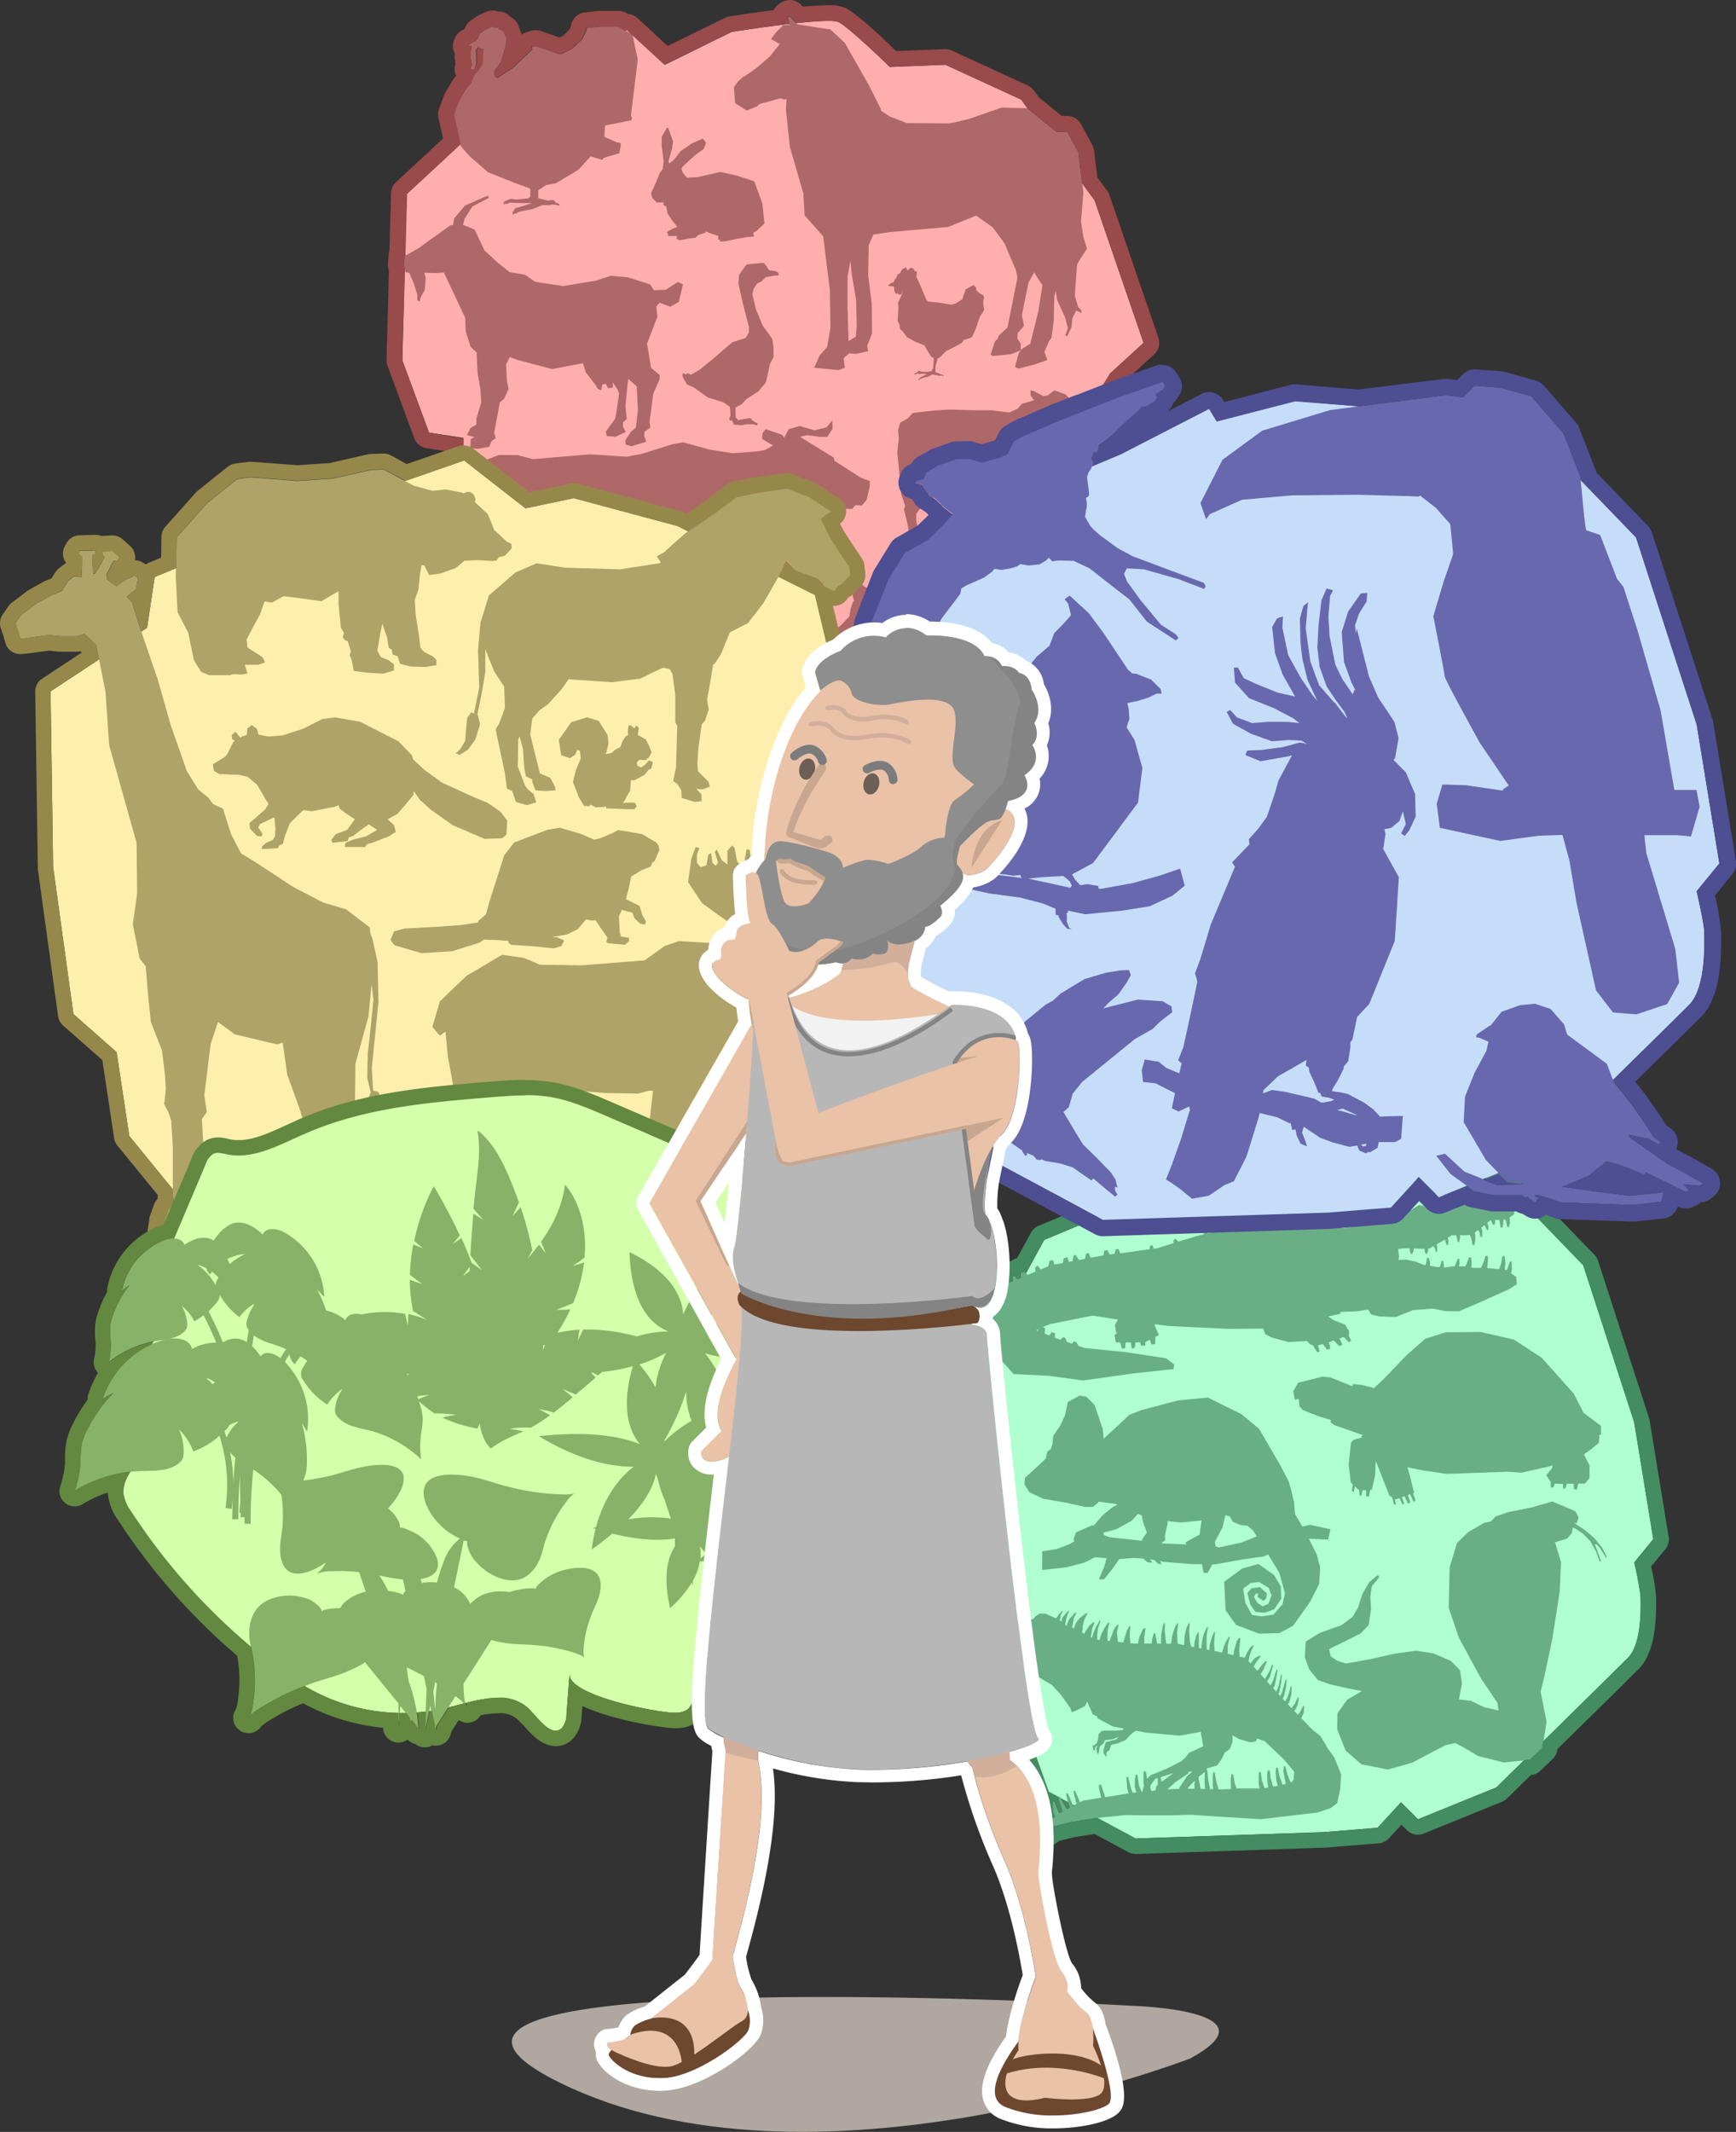 <svg xmlns="http://www.w3.org/2000/svg" xmlns:xlink="http://www.w3.org/1999/xlink" viewBox="0 0 398.64 489.35"><rect x="0" y="0" width="398.64" height="489.35" fill="#333333" stroke="none"/><defs><style>.cls-1{fill:none;}.cls-2{fill:#afa7a0;}.cls-3{fill:#ffaeae;}.cls-4{fill:#af6868;}.cls-5{fill:#994a4a;}.cls-6{fill:#b0ffd0;}.cls-7{fill:#68af86;}.cls-8{fill:#448c61;}.cls-9{fill:#ffefae;}.cls-10{fill:#afa368;}.cls-11{fill:#96884b;}.cls-12{fill:#c5ddf9;}.cls-13{fill:#6868af;}.cls-14{fill:#4e4e93;}.cls-15{fill:#d4ffab;}.cls-16{fill:#88b267;}.cls-17{fill:#62893f;}.cls-18{fill:#8ac48a;}.cls-19{fill:#eac2a7;}.cls-20{fill:#6d472e;}.cls-21{fill:#c9a68f;}.cls-22{fill:#d6aa8b;}.cls-23{fill:#6d5f56;}.cls-24{fill:#7c7c7c;}.cls-25{fill:#8e8e8e;}.cls-26{fill:#d1af9b;}.cls-27{fill:#f2f2f2;}.cls-28{fill:#b7b7b7;}.cls-29{fill:#848484;}.cls-30{clip-path:url(#clip-path);}.cls-31{fill:#fff;}</style><clipPath id="clip-path"><path class="cls-1" d="M173.89,206.37s-1-4.1-.48-5.72a11.07,11.07,0,0,1,2.43-3.55s.42-4,3.28-4,10.73,2.39,10.73,2.39,3.71,1,3.71,3.72c0,0,4.2-1.86,5.89-1.86a19.62,19.62,0,0,1,4.55.94s5.61-2,7.6-4a8.25,8.25,0,0,1,5.17-2l.25-.54s.37-7,2.34-8.18a28.43,28.43,0,0,0,4.32-3.53s-4.18-2.87-4.7-4.39c-1.08-3.2,1.84-11-.45-13.52-2.43-2.64-10.33-1.23-14.31-.42-2.22.45-8.18-.4-8.66-2.61a4.12,4.12,0,0,0-2.49-2.86c-1.57-.51-4.69,2.3-4.69,2.3l-1.23-4.25s.24-2.84,5.95-5a10.2,10.2,0,0,1,10.39-3.09s3.75-4.49,9.18-.37c0,0,10.93-.63,13.41,4.73a4.09,4.09,0,0,1,4,2.28s2.83-.25,3.9,1.59c0,0,2.57.14,2.91,3.82,0,0,3,4.23.6,7.65,0,0,1.59,3-.47,5.06,0,0,2.83,3.8-1.79,6.95,0,0,3,4.56-3.75,5.91,0,0-.93,3.76-2,4.15-2.08.75-1.94-.88-7.51,4.69l-1.56,1.57c-.33,1.48-1.09,3.74-.52,4.37,1.87,2.09,2.5,4-4,9.27,0,0,.92,1.66,0,2.57s-2.39,2.24-3.43,2.24c0,0,0,2.68-3.75,3.74s-4.94-.57-4.94-.57.68,2.64-.69,3.05a4.71,4.71,0,0,1-2.62,0,4.82,4.82,0,0,1-4.9,1.08,2.92,2.92,0,0,1-3.56.91s-5.23,1.25-8.05,0-2.82-1.74-2.82-1.74-4.4.91-6.39-1.08a5.54,5.54,0,0,1-1.15-1.8,12.86,12.86,0,0,1-.84-4.34S172.79,207.47,173.89,206.37Z"/></clipPath></defs><title>1-lixos</title><g id="Camada_2" data-name="Camada 2"><g id="Camada_1-2" data-name="Camada 1"><path class="cls-2" d="M273.34,472.48S186,506.4,128.45,478s131.27-17.61,131.27-17.61S293.84,461.3,273.34,472.48Z"/><path class="cls-3" d="M152.71,14.87,168,7.33S190,3.81,192.54,5.07s11.79,10.3,11.79,10.3l12.78-.5,17.38,8L251.36,46,262.6,78.7l-7.66,7-4.09,6.54L257,96.79v10.55l-8.18,8.55,7.16,6-4.29,20.36-33.54,20.35-41.91,4-4.6-7-1,5-18.23,2.52-26.24-6.54-20-18.19.25-41.87L98.52,99.3,92.39,82.72l1-38.2,25.16-23.36L144,6.83Z"/><polygon class="cls-4" points="159.45 40.7 159.97 40.7 165.42 39.47 169.15 40.29 173.21 41.64 175.09 46.77 175.54 51.32 173.7 53.04 172.96 53.45 173.17 54.27 171.49 54.43 169.85 54.72 166.32 55.42 165.84 55.42 165.47 55.42 165.34 55.42 165.26 55.01 164.97 55.01 164.93 55.01 164.93 54.15 163.54 53.69 162.17 53.18 162.17 53.18 162.1 53.15 162.1 53.15 162.02 53.12 161.98 53.41 160.38 53.94 159.72 54.56 157.92 54.8 156.07 55.17 155.96 55.12 155.96 55.12 155.34 54.8 155.46 54.23 155.53 54.15 154.68 54.18 153.41 54.18 153.41 53.69 153.12 53.45 153.33 53.12 154.6 52.42 155.58 52.11 154.51 50.83 153.29 49.02 153 47.46 152.38 47.05 152.34 46.48 152.2 46.48 152.17 46.48 151 46.48 150.78 46.48 149.8 45.45 149.78 45.38 149.78 45.38 149.47 44.35 149.5 44.29 149.5 44.3 149.81 43.68 149.81 43.68 150.17 42.95 151.57 39.59 152.18 38.82 152.38 36.97 151.93 33.32 151.97 31.39 153.12 29.34 153.45 29.34 153.53 29.63 154.56 32.46 154.31 34.14 153.49 37.05 153.66 37.51 153.81 37.4 153.81 37.4 154.27 37.07 154.27 37.07 154.64 36.81 155.01 36.33 155.01 36.33 156.36 34.63 158.9 32.91 160.95 32.01 161.36 31.8 162.14 32.75 161.57 34.22 159.6 35.62 156.69 38.32 156.48 38.81 156.81 39.67 157.76 40.82 157.95 40.8 157.95 40.8 158.82 40.7 159.45 40.7"/><path class="cls-4" d="M247.33,60.71a40.36,40.36,0,0,1,2.28-3.6l-.83-2.69-.55-3.59.55-6.57-1.17-9.33-2.56-4.7h-2.59l0-.07-6.57-5.32-5.94-.13-7.53,2.62s-4.15,1-4.5,1l-9.67-.07-3.94-1.52-2.05-1.37,0-.36-2.54-5.07h0l-.09-.18,0,0h0l-.2-.36h0l-.25-.44h0l-1.82-3.21h0l-.19-.33h0L194,9.85l-1.35-1.27-.08-.08h0l-2-1.83-.33,0h0l-.14,0-.5-.07h0l-6.4-1h-.12l-1.74-1.87-.42.29.14.53h0l.29,1.16-1.53.09-1.66,1.66-1.11,1.52,1.8,1,.27.05-2.34,2.92-3,2.62-3,2.09v-.2l-.52.57V18l-.74.65-1,1.38.28,3.67.48.3h0l.37.22,1.79,1.14,1.65-.63.42-.25.09.08.57-.38-.07-.07.45-.27,4.56-1.25.6.06,0,.15.67.05.05-.14.18,0-.14,2.42.9,8.57,3.11,10.71.27,5,2.54,2.87h0l1.75,2,.76,6.29.76,5.87.06,3.82h0l.08,4.89-.76,4.49-1.27,1.42h0l-.46.52-1.24,2.83,5.59.55,1.45-.55-.27-2.21L195,81.1l1.59.13,2.76-.62-.13-.83h0l-.07-.48.41-1,.69-1.73-.06-5.94h0v-.9l-.84-6.63.14-6.84,1.06-2.42,3.57-.55,4.7-.42,8.85-.76,6.48-2.62,3.82,2.69,2.69,3.66s2.42,5.74,2.56,6a15.07,15.07,0,0,1,.41,1.93l-2.28,11.4L229.37,77l-.28.76-.62.62-1,3,.49.35,4.14-.42,2.28-.89V78.88l-.76-1.17.07-1.25,1.45-1.65-.48-2.49.85-4.18h0l.67-3.28,1.31-2.37.07.15,1.8,2.84-.9,5.87-1.87,7.53-2.07,1.32-.62,1-.83,3,.76.42,3.87-1,2.83-1-.69-1.8,1-2.42.62-.9.55-4.15L242,72h0l.1-3.93.33-1.37.29,2.06,1.87,4.14.62,2.42L244.64,77l.41.2,1-2.07.21-2.14.9-1.73,1.17.62v-.62l-.76-.83s-.76-2.41-.76-2.62S247.33,61,247.33,60.71ZM194.63,71l0-.87V63.54l.65-3.71.31,3.09,1,5.88.14,6.14-.21,2.35-1.66,1h0L194.64,71Z"/><path class="cls-4" d="M191,145.69l-.47.17.12.52L192.3,149h0l.13.2h0l.34.55.34-.3.12-.3,2.18.21,1.37.51,2.22.43,3.07-1,2.78-1,.72.55L206,150l-.17.94.47,2.95-.42,3a3.14,3.14,0,0,0-.39.68c0,.13-.43,1.49-.43,1.49l-1.45,1.63.3.47,1.7-.27h0l.79-.12,1.32-.47-.21-.77.72-1.41.34-1.23,1.24-3.38.61-.63.42,3.07,0,1.24-1.45,1.11,0,.55h1.4l1.63-.17L213,158l.68-6.58L214,151l.73-1.15,1.4.67,3.07,1.33,3.46,0,1.67-.64,3.71-1.16,2.22-1,1.07,1.53.34.86-.21,2.13.51.6,1.24,1.67-.13,1.19-.13,1.92-1.32,1.54v.3l3.33.17-.09-.64.52-.68-.13-1.41.08-.28,1.24.06,1.2-.68,0-1.37.73-1.32,1.11-4.7,1.06-2,.29-2.14.78-.85.55-3.84.33-1.28,1,1.92.64.17,1.45,1.41,1.88.51.68-.89-1,.13-1.19-.26-.86-.73.56-.08,1-.51,1.2-2.91-2.65-1.28-1.66,2.35-.78-1.22.22-.87-1-1.79h0l-.82-1.46-3.89-2.56-7.3-2.65-6.79.17-3-.08-4.09,1.07H207.5l-4.83,1.92-1.41,1.43h0l-.64.66-1.07.93-1.19-.68-1.2-1.32-3.84-.81,0,.9,1.5,1.06.65,1.16.12.51.47,1.62.1.25-.28.22-.55,1.62-.3,1.76-1.79,1.87-1.45,1.28Zm53.4-5.72.47-.9.86-.77.94.48.12.59-1.06,1.71-1-.3Z"/><path class="cls-4" d="M95,146.73l1.66,7L95.5,156l.64.64,2.69-2.85,1-10.21-.48-1.5,1.51-6.65.39-14,3.72,16.1-.87,3.25-.39,2.85,2.77,3.48-.32,7.52L106,156l1.74,1.51.32,1.42,1,2h5.3l.24-.63-2-2.77-.47-1-1.43-1.11.71-8.47.16-2,.5-1.07,1.08,4.72,1,3.32-.31,2.77.87-.24.63,1.43-.08,2.13,1.51.4,3.72-.47-.08-.8-2.62-3-.47-3.24-.71-7.91.21-1.11.58.31-.32,1.9.87.4,1-1.66,1.51.55.55,2.77,1.27.08.16-2.3,1.26-.55,1.51,1.82.71-1-.48-1.9,2-1.5,1.4-2.31,3.51-.38,10.92,1.82,10.28.24h0l1.27,5.06.63,3.25-1.19,8.07.88.32.31,1.11.71.79V162l4.67.95.16-.79.95-.16-.9-2.82.74.13,1.9.16,1.51-.71-1.59-2.54-1.58-.87.4-.95,1.18-7,1.19-2.77.76-5.51,2.33-1.06,2.93-4.83,3.32-6.49,5.86-4,4.27-2.77,1.11-1.83h0l.71-1.18,1.19-1,4.43.86h4l.71-.86,1.51.07,1.11-1.34.71-3.17v-1.11l-2.14-.79-6-3.88-.15-.71-7.65-4.72.05-.11,1.58-.31,2.85.39H190l1.19-1.9-.08-1.9-1.27,1.59-2.77.71-3.4-1-2.53.71-1,1.82v.24l-.48-.71-3.88-1.35-.71,1-.08,1.27,2.56,1.5-1.84,1-1,.2h0l-.56.11-5.93.47-5.39-.87-2.61-.72h0l-3.4-.94-2.46.47-6.8,2.14-3.64.71-8.47-.55-6.46.55h0l-6.59.56-3.64-.95h-4.2l-7.84,3-.37.39h0l-5.72,5.87,0,.82-.66,1.16-.64,19.31-1.74,7Zm64.11,6.33.72-7.44.05-.08,0,2.77-.15,6.33-.3.63Z"/><path class="cls-4" d="M246.71,100.71l-1.18-.92-.92.06h-1.2l-.49,2-1,.71-.12,1.46-.82.44-.57,1.39-1.38-.07-.53,2.54-1.18.37-.21.58h0l-.26.72s-.82,2.19-.83,2.33-2.27,2.91-2.27,2.91L232,116.32l-.22.9-.36.32h0l0,0-.29,2.47.22,1.81.6,1.07.31.28h0l.81.73v.59h0v.33l-1.34,0-1.15-.14-.32-1h0l0-.13,0-.55-1.29-.56.24-.68-.07-.83-.19-4-2.09-1v-1.16l-.26-.71h-2.86l-4.92.39-2.7-.91-1.8.64L212,115.44l-.86,1.5-.74,1h0l0,0v1.62l.41,1.78.75.39.43.58h0l.07.1.59.19.71,1.42h0l.2.4-.24.12-.6,0,.11.37-.93.07-2.22-.41-.08-.28h0l-.21-.71.08-.41-.34-.13h0l-.65-.24.15-1.28-.33-1.64-.68-2.78h0l-.05-.18.29-.76-.92-2.8-.44-4.92-.46-4.61.1-.91h0l.25-2.29-.17-1.9.51-1.72,1.75-1,1.11-1.21,4.61-.55L218,94l5.43.16,4.16,0,4.2.53,1.87-.87,1-1.12,2.79-.83-.79-1.08,0-1.2.72.15,2.18,1.18h0l1-.13.88-.69.67-.5,2.55.9,1.53,1.64.25.48.47.9-.75.77,2.52,3,.69.63,0,.6-.2.77-.06.73-.63.32-.66.78Z"/><path class="cls-4" d="M92.92,61.66l-.23-.83.19-2.08,1.32-.69,2-1.13,2.51-1.86,1.7-1.19,3-2.17.61-.06.3-1.55,2.45-2.92,5.19-2.26.38.47-3.87,2-1.79,2.83-.36,1.37L109,52.72l2.26,4.77,3.27,3,2.55,2,3.49.57s2.07,1.51,2.36,1.6,6.41,1,6.41,1l7.45-1.23,3.49-1.13,4,.38,5,1.6.85,1.32,2.74-.09,2.83-1.8.84.43h0l.29.14-.94,4-2,1.13-2.45-.94-.75.94.28,2.27L150,75.19l-1.42,3.68.79,4.67h0l.15.9,2,1.69-.1,1-.19.45h0L150,90.38l-.85,6.51.19,1.22-1.32,1-.1.94.3.84h0l.17.48L145,102.45l-1.32-.37-.1-1,1.32-2,1.11-.92h0l0,0,.48-4-.28-5.47-1.7-1.51-.23-.2L144,89.25l-.38,4,.29,2.92-.85.76V98l.66,1.13-2.36,1.13-2-.18-.28-.95,1.13-1.6,1-1.32.28-1.23.66-4.62-.28-.85-1.14-1.72V89l-1.13.1-.47-1-.85.19-.19,1.32-.85-.38-.47-.85-2.26-2.92-.63-2.06-.6.08-6.5,1.23-7.93-2.08-1.79-.66-.85,1.7.19,3.68.38,2-1,2.17-1,.84-1.31,7,.37,1.22-.32.23h0l-.62.43-.14.32h0l-.43,1-2.64.47-1.69-.18.09-2.08h0l.87-.4-1.75-.53.85-1.61,1.32-.75V96.13l1.13-3.77-.19-2.92-.66-3.87-.21-4.67-1.39-1.27L106.93,76l-.09-3-3.49-7.45-1.42-3-1.63.12-2.89-.06.37,1.2-.25,2.76-.94,1.7-.25,1-.51-.37v-1.2L95,65l-1-2.33-.88-.19-.2-.73h0Z"/><polygon class="cls-4" points="206.96 67.54 206.4 67.63 206.04 67.3 205.66 67.49 205.39 66.8 205.31 65.79 204.6 65.69 203.94 65.61 203.99 65.52 203.99 65.52 204.07 65.35 204.53 65.04 205.26 64.7 205.27 64.66 205.27 64.66 205.38 64.36 205.38 64.36 205.44 64.19 205.82 63.77 206 63.26 206 63.26 206.06 63.06 206.57 62.76 206.81 62.49 207.16 61.81 208.03 61.36 208.27 61.83 208.27 61.83 208.41 62.11 209.04 61.45 209.73 61.63 209.98 62.09 209.98 62.09 210.05 62.23 210.37 62.3 210.37 62.3 210.56 62.34 210.41 63.51 211.07 64.94 211.07 64.94 211.33 65.5 212.7 68.75 213.12 69.22 215.41 69.43 218.42 69.94 219.43 69.67 220.95 68.72 221.75 66.42 223.51 65.44 223.95 65.78 223.95 65.78 224.11 65.9 224.11 65.9 224.13 65.92 224.16 66.57 224.24 66.64 224.24 66.64 224.27 66.67 225.09 67.44 225.14 67.46 225.14 67.46 225.24 67.5 225.71 67.7 225.98 68.18 225.8 68.98 225.8 70 226.01 71.01 225.65 71.75 225.03 72.64 224.25 74.91 224.25 74.91 223.99 75.68 223.18 77.41 221.28 78.06 220.89 78.69 218.83 79.8 218.83 79.8 218.69 79.88 217.32 80.53 215.74 82.11 215.29 82.29 215.29 82.31 215.29 82.31 214.82 84.14 214.82 85.4 214.82 85.45 215.5 85.66 216.6 86.1 216.75 86.22 216.6 86.31 216.13 86.19 215.71 86.25 214.17 85.96 214.17 85.96 214.13 85.95 213.15 86.46 212.08 86.7 211.21 87.06 210.92 87.29 210.8 87.29 211.03 86.91 211.17 86.79 211.17 86.79 211.51 86.52 212.76 85.92 212.7 85.9 212.7 85.9 212.29 85.78 211 85.83 210.71 85.71 209.99 85.98 209.9 85.8 210.68 85.39 211 85.12 211.75 85.3 212.61 85.36 213.86 85.24 214.28 84.49 214.43 82.27 214.43 82.27 214.43 82.2 213.83 81.87 213.09 80.74 212.26 79.25 210.29 78.51 208.24 77.38 207.34 76.13 206.7 75.52 206.71 75.52 206.66 75.47 206.57 74.58 206.12 73.66 206.3 70.47 206.21 69.49 207.02 67.76 207.22 66.6 207.18 66.63 206.96 67.54"/><polygon class="cls-4" points="145.6 20.66 145.59 20.66 144.88 26.6 145.15 27.05 144.97 27.63 138.95 28.8 138.77 31.4 141.69 32.7 142.36 32.75 142.59 33.11 142.23 35.17 138.73 36.2 138.24 36.7 135.63 35.89 132.85 38.94 127.69 42.04 125.4 42.48 124.39 43.14 124.39 43.14 123.61 43.65 123.61 43.68 123.61 45.45 123.61 45.49 125.76 46.03 127.15 45.9 127.64 46.52 128.36 46.79 128.5 47.24 127.83 47.06 126.79 46.93 126.3 47.11 124.55 47.06 122.39 47.96 119.03 48.63 118.67 48.99 118.04 49.03 117.86 49.35 117.64 48.86 117.9 48.44 117.9 48.44 118.31 47.78 120.33 47.24 122.13 46.61 121.96 46.61 118.94 46.61 117.1 46.52 116.38 46.79 115.93 46.79 115.73 46.96 115.74 46.96 115.62 47.06 115.71 46.3 117.19 45.63 118.54 45.8 121.27 45.54 121.77 45.18 121.77 43.58 121.77 43.29 121.19 43.08 121.19 43.08 118.18 41.99 112.03 39.52 107.77 35.8 105.79 33.51 104.65 28.25 104.65 28.25 104.56 27.84 104.56 27.84 104.22 26.29 105.39 23.1 107.09 20.23 107.63 19.65 107.63 19.65 108.08 19.15 108.84 17.22 110.01 15.92 110.77 14.62 110.86 12.24 111 11.34 109.75 10.91 109.75 10.91 109.7 10.89 109.29 11.61 109.38 14.44 108.93 16.01 108.69 15.97 108.69 15.97 108.04 15.88 108.35 14.71 107.99 12.87 108.26 10.63 107.63 10.54 107.81 10.13 108.53 9.75 108.53 9.75 109.34 9.32 109.74 8.79 109.76 8.73 109.76 8.73 110.19 7.66 111.67 6.68 113.06 6.05 113.38 6.27 114.5 6.27 114.54 6.72 114.85 6.83 114.85 6.83 115.62 7.13 116.34 8.96 116.11 10.54 115.04 14.21 113.51 16.32 113.54 17.01 113.54 17.01 113.56 17.36 114.12 17.92 114.12 17.92 114.14 17.94 117.64 15.7 122.26 11.39 122.08 10.8 123.02 10.54 128.21 12.37 128.21 12.37 128.36 12.42 129.13 12.33 131.41 11.16 133.66 9.05 134.69 7.04 134.69 6.45 137.83 6.09 139.94 6.09 142.05 6.09 145.24 7.98 145.61 9.72 145.61 9.72 145.7 10.16 146.14 12.18 146.14 12.18 146.45 13.63 145.67 20.06 145.6 20.66"/><polygon class="cls-4" points="162.58 91.25 159.32 88.93 157.75 88.25 156.93 86.83 156.66 86.08 156.93 85.63 157.6 86.01 157.79 85.63 158.54 85.94 158.53 85.94 158.68 86.01 160.59 84.92 163.36 82.68 166.21 80.24 168.15 78.56 171.26 77.55 171.97 76.28 171.97 75.04 170.55 69.54 169.57 65.05 169.72 63.1 171.22 60.97 171.52 60.71 172.16 60.63 175.07 60.33 175.07 60.33 175.08 60.33 175.45 60.41 175.57 60.55 175.57 60.55 176.05 61.16 176.61 62.02 178.33 62.28 178.82 62.73 178.78 63.22 177.88 63.25 176.77 63.46 176.77 63.46 176.28 63.55 176.05 63.59 176.05 63.59 175.86 63.63 174.85 64.6 173.8 65.13 173.06 66.28 172.76 67.52 173.62 71.11 175.19 74.82 177.32 77.77 177.62 79.53 177.62 81.93 177.43 82.31 177.43 82.31 176.8 83.58 176.39 85.48 175.86 87.84 174.07 89.9 171.37 91.62 170.32 92.78 168.9 93.53 168.9 93.55 168.9 93.55 168.94 95.81 169.5 96.45 170.32 96.26 172.34 95.96 172.63 96.32 172.63 96.32 172.83 96.56 173.95 97.2 173.88 97.63 173.88 97.63 173.88 97.65 172.91 97.39 171.26 97.39 170.32 97.61 168.49 97.46 168.3 96.94 168.04 96.41 167.63 96.6 167.44 96.11 167.74 95.44 167.7 94.2 167.58 93.49 167.58 93.49 167.55 93.34 167.28 93.16 167.28 93.16 166.09 92.33 162.58 91.25"/><path class="cls-5" d="M181.34,3.63l1.56,1.68c2.81-.3,5.44-.52,7.28-.52a6.5,6.5,0,0,1,2.36.28c2.59,1.26,11.79,10.3,11.79,10.3l12.78-.5,17.38,8,1.47,2,6.47,5.24,0,.07h2.59l2.56,4.7.91,7.21L251.36,46,262.6,78.7l-7.66,7-4.09,6.54L257,96.79v10.55l-8.18,8.55,7.16,6-4.29,20.36L240,149.39l-.26.48-1.11,4.7-.73,1.32,0,1.37-1.2.68-1.24-.06-.08.28.13,1.41-.52.68.09.64-3.33-.17v-.3l1.32-1.54.13-1.92.13-1.19-1.18-1.59-13.93,8.45-41.91,4-4.6-7-1,5-18.23,2.52-26.24-6.54-8.48-7.72.17,1.18,2.62,3,.08.8-3.72.47-1.51-.4.08-2.13-.63-1.43-.87.24.31-2.77-.82-2.87-1.9-1.73-.68,8.08,1.43,1.11.47,1,2,2.77-.24.63h-5.3l-1-2-.32-1.42L106,156l.08-1.42.32-7.52-2.77-3.48.39-2.85.87-3.25-3.72-16.1-.39,14-1.51,6.65.48,1.5-1,10.21-2.69,2.85L95.5,156l1.11-2.21-1.66-7,2.61-4.6,1.74-7,.64-19.31.66-1.16,0-.82,5.72-5.87h0l.06-.07.05-7.3L98.52,99.3,92.39,82.72,93,61.79l0-.06h0v-.07l-.23-.83.19-2.08.15-.08.38-14.15,12.3-11.41-1.06-4.86-.09-.41h0l-.34-1.55,1.17-3.18,1.7-2.87.53-.58h0l.46-.5.76-1.93,1.17-1.3.76-1.3.09-2.38.14-.9-1.25-.43h0l0,0-.41.72.09,2.83L108.93,16l-.24,0h0l-.65-.09.31-1.17L108,12.87l.27-2.24-.63-.09.18-.41.72-.38h0l.81-.43.4-.53,0-.06h0l.43-1.07,1.48-1,1.39-.63.32.22h1.12l0,.45.31.12h0l.77.3L116.34,9l-.23,1.58L115,14.21l-1.53,2.11,0,.69,0,.35.56.56,0,0,3.5-2.24,4.62-4.31-.18-.59.94-.26,5.19,1.83h0l.15.06.77-.09,2.28-1.17,2.25-2.1,1-2V6.45l3.14-.36h4.22l1.6,1,.37-.21,8.69,8L168,7.33s6.81-1.09,13.28-1.84l-.26-1h0l-.14-.53.42-.29m0-3.63a3.67,3.67,0,0,0-2.11.67l-.41.3a3.55,3.55,0,0,0-1.13,1.31c-5.31.68-10,1.43-10.23,1.47a3.69,3.69,0,0,0-1,.33l-13.1,6.44-6.86-6.35a3.64,3.64,0,0,0-2.17-1L143.9,3a3.64,3.64,0,0,0-1.85-.5h-4.22a2.82,2.82,0,0,0-.41,0l-3.14.36a3.61,3.61,0,0,0-3.2,3.29l-.37.7-1.4,1.33-.86.43-4.22-1.49a3.84,3.84,0,0,0-1.21-.2,3.34,3.34,0,0,0-1,.14l-.94.27a3.48,3.48,0,0,0-1.27.65,3,3,0,0,0-.1-.32L119,5.81a3.58,3.58,0,0,0-1.79-1.94,3.59,3.59,0,0,0-2.71-1.22h-.18a3.6,3.6,0,0,0-1.26-.23,3.73,3.73,0,0,0-1.49.32l-1.39.63a3.29,3.29,0,0,0-.52.29l-1.48,1a3.71,3.71,0,0,0-1.36,1.67l-.12.3-.58.32a3.56,3.56,0,0,0-1.62,1.72l-.18.4a3.61,3.61,0,0,0,.1,3.16l0,.23a3.83,3.83,0,0,0,0,1.12l.2,1-.1.35a3.65,3.65,0,0,0,.22,2.48l-.33.37a2.9,2.9,0,0,0-.44.6l-1.71,2.87a4.15,4.15,0,0,0-.29.6L100.82,25a3.53,3.53,0,0,0-.14,2l.34,1.56.09.41.61,2.84-10.78,10a3.64,3.64,0,0,0-1.15,2.57l-.36,13.18a3.75,3.75,0,0,0-.16.81l-.19,2.08a3.65,3.65,0,0,0,.11,1.27l.12.45-.55,20.4A3.74,3.74,0,0,0,89,84l6.13,16.58A3.62,3.62,0,0,0,98,102.88l4.8.77,0,2.73L98,111.27a3.63,3.63,0,0,0-1,2.44l-.14.25a3.64,3.64,0,0,0-.49,1.7l-.62,18.93-1.53,6.19-2.36,4.15a3.61,3.61,0,0,0-.38,2.63l1.36,5.76-.52,1a3.62,3.62,0,0,0,.68,4.19l.63.63a3.63,3.63,0,0,0,2.57,1.07h0a3.65,3.65,0,0,0,2.58-1.14l2.7-2.85a3.64,3.64,0,0,0,1-2.15l.11-1.16-.06,1.41-.08,1.42a3.63,3.63,0,0,0,1.25,2.95l.83.72.06.25a3.94,3.94,0,0,0,.32.89l1,2a3.64,3.64,0,0,0,3.22,2h5.3a3.64,3.64,0,0,0,3.4-2.35l.11-.3,3-.39a2.85,2.85,0,0,0,.58-.12l2.12,1.94a3.8,3.8,0,0,0,1.57.84l26.24,6.53a3.32,3.32,0,0,0,.88.11,4.19,4.19,0,0,0,.5,0l18.22-2.52a3.4,3.4,0,0,0,1.47-.55l.62.95a3.64,3.64,0,0,0,3,1.64h.35l41.91-4a3.84,3.84,0,0,0,1.54-.51l8-4.87a3.63,3.63,0,0,0,3.44,3.48l3.33.17H235a3.62,3.62,0,0,0,3.6-3.2,4.54,4.54,0,0,0,.21-.45l.81-.46a3.65,3.65,0,0,0,1.82-3l0-.49.3-.56a3.92,3.92,0,0,0,.36-.91l.84-3.6,10.6-6.43a3.63,3.63,0,0,0,1.67-2.35l4.29-20.36a3.66,3.66,0,0,0-1.21-3.53l-4.2-3.54,5.5-5.75a3.6,3.6,0,0,0,1-2.51V96.79a3.62,3.62,0,0,0-1.48-2.92l-3.42-2.53,2-3.27,7.31-6.7a3.63,3.63,0,0,0,1-3.85L254.79,44.85a3.81,3.81,0,0,0-.5-1L252,40.75l-.79-6.27a3.84,3.84,0,0,0-.41-1.28l-2.56-4.7a3.63,3.63,0,0,0-3.19-1.89H243.8l-5.19-4.21-1.19-1.63A3.68,3.68,0,0,0,236,19.62l-17.38-8a3.59,3.59,0,0,0-1.52-.34H217l-11.22.44c-3.3-3.21-9.12-8.67-11.62-9.88a8.7,8.7,0,0,0-3.95-.64c-1.46,0-3.39.11-5.85.35L184,1.16A3.64,3.64,0,0,0,181.34,0Z"/><path class="cls-6" d="M264.19,274.38l17.05-8.77L282.7,268l15.11-3.9,23.38,1.95,7.32,7.89,21.43,2.35,13.64,14.13,11.7,36.05,4.38,26.8-4.38,5.36a76.47,76.47,0,0,1,1.46,7.79c0,1.47.49,10.72-2.93,14.13s-30.2,29.73-30.2,29.73l-18,7.31-3.9-3.9-5.36,5.84-12.18,1L260.77,422l-20-10.72-9.26-25.82-8.28-8.29,3.41-9.25-8.77-8.77L214,332.85l6.22-27.92,14.56-11.14,5-9.18Z"/><path class="cls-7" d="M367.23,329.37l0,.52v0h0c0,.61-.08,1.21-.11,1.32a37.74,37.74,0,0,1-3.41,2.63l1.3,2.52,0,2.92-1.09,1.28-1.5,0-.32,1.38-.67-.13-.07-1.24-1.56,0-.35,1.1-.52-.05v-1h-.51l-1.38-.08-.32.91-.59,0-.07-1.35-1-1.5,1.08-1.28h0l.29-.34.06-.6-1.25.34-5.85,1.31-3.08-.22-14.09.5-5.53-.81-3.51-.71.4,1.29,1.14,4.56-.23.09.56,1.68-.42.34-.82-1.78-.52.19.54,1.72-.5.27-.8-1.71-.6.22.53,1.55-.43.1-.67-1.44-.86.31-.19-.11.26,1.41-.53-.3-.36-1.5-.62-.38-.15-.37h0l-3-7.61-.12,3.22L315,342h-.4l-.24,1.49-.66,0,0-1.42-.84,0-.23,1.29-.45-.14-.07-1.13-1-.93-.23,1.33-.45-.3.19-1.5-.45-.43-.47-4.19.52-4.9.55-.68,2-.52-.21-.23.42-.33-1.36-.47h0l-3-1.05h0l-2.09-.72-.36-.24h0l-.63-.43.07-.55-2.81-.86-3.6-1.41-.83-.92-.12-1.24h0l0-.44-.89.22-.41-1.92,1.15-2,5.67-1.41,1.77.22,5,2,.14-.52,1.59.19h0l.62.08,2.08.53.49.18,1-.92,1.2-1.12,5.38-5.59,4.25-3.73,1.22-.38h0L332,305.8l8-.06,7.63,1.74,6.39,4.17,7.44,8.32,0,.08,2.19,4.25,4,3,0,2Z"/><path class="cls-7" d="M294.07,336.46l-.46-.79h0l-.43-.74h0l-.36-.61h0l-.53-.92h0l-3.2-5.47-4-3.32-2.61-1.3h0l-.89-.43h0l-3.55-1.76h0l-.68-.34-3.14.31h0l-1.09.11h0l-2.58.25-1.38.36-.67.18h0l-.48.12h0l-.91.24-4.95,1.3-2.83,1.12-3.6,3.37h0l-.1.09-2.2,2-.19-2.16-1.88-5.58-1.92-1.9-1.38-.23h0l-.18,0-2.69,1.46-.57,2.89-1.16,2.55-1.57,2.24-.23,2-.28.86h0l0,.14-.89.73-.31,1.3h0l0,.21-1,1-1.82,1.64-2,1.86-.12,1.44.39.63v0h0l.31.5h0l.44.71,3.14,1.5,5.21.88,4.5,1,1.75,0,1.3-1.09,0-.13,3.88.52.42.18-1.13.59-2.26,1.84-2.07,2.4-.24-.14-2,.87-1.79.8-.58,1.56,0,.06h0l.21.39-1.1.69-2.95,1.11-3.35.55,0,2.08h0l0,2.17.32,0h0l5.33-.61,4-1.06,2.5-1.24,2.63.22,0,.07h0l-.54,1.9-1.23,2.9.66,0h.51l1.94-2.42,1.57-2.24,3.17-.26,2.45.15,0,.12.95.75,1,.06-.43-.71v-.06l.93.17.92.9.76.05-.41-.72,1.11.2,6.28.51H276l.39,2h.92l.6-1.07h0l.5-.9h.71l6-1.07,5-.72,1.08-.46,2.55,4.16,1.33,4.72-.58,2.56-2.11,2.39-2.73.38-2.17-.35L286,368l-.55-3.34,1.74-1.29,1.93-.26,2.18,1.34.7,1.73-.74,1.94-1.33.6-1.22-.85-.76-1.3.38-.76.57-.06-.12.81,1.35.9.61-.54.19-1.17-1.62-1.44-1.93.25-.95,1.13.7,2.68L288.3,370l2.17.18,2.15-.82,1.61-2.41-.12-2.84-1.55-2.58L289,359l-3.73,1-4.17,3.09.34,6.51,2.38,3.37,5.25,2,4.71-.11,3.17-1.71,3.82-5.36.26-.5h0l1.89-3.68.24-3.81-.11-.4h0l-.11-.46-.34-1.26h0l-.2-.79h0l-.6-1.21-.12-.24h0l-1.13-2.26,4.43.22.16-.72h0l.37-1.67L300.8,350l-1.73.4-1.7-2.87-.07-.73,0-.33h0l-.15-1.74-.36-1.35,0-.13h0l-.81-3.07Zm-34.16,12.59,1.4-1.58.86.36.4,1.85.79,2.1h0v0l-1,1.41-.16.47-7.41-.81-1.33-.5,0-.32-.2-.2,3-.79Zm28.68,3.61L285,354.09l-5.19,1.12-.65-.28-.19-1,1.72-3.27.7-2.85.12,0,.94.29.62,1.21,1.86.76,1.49.12,1.33,1.13ZM272.25,354l.17.5-5.08-.21-.71-.07.93-.65-.05-1.15.61-2.73,0-.55,3.05.33,4.79-.47-.15.75-.34,2.5Z"/><path class="cls-7" d="M307.13,393.24l2.22-3.08,3.37-2-3-.58-4.22-.94-2.87-1-2-2.49-1-2.75.19-3.58,3.22-2,3.14-1.12h0l1.84-.65,2.6-1.92,1.26-2.22.95-3,1.58-2.75,2-1.68.32.55-1.68,2a26,26,0,0,0-.38,2.81c.06.26.17,2.49.17,2.49l-.54,3.67-1.79,1.89L308.33,377l-2.43,1.15-.7.44.4,1.62,1.48,1,2,.63,5.93-1.07,5.4-1.22,4.81-.65,4,.64,2.45,1.06h0l1.51.66,2.07,2.11.47,3-.67,3.52h0l0,.19,2.71.32,3.09,1.49,3.25.72-.25-1.75-.2-.29h0L340,385.13l-5-9.24-2.34-6.83.22-9.29,1.68-5.58,2.62-2.55,3.64-2.09,1.57-.34,1.05-1.13,1.18-.41h0l1.65-.57,5.6-1.13,4.56-1.32,1.8.74h0l1.63.67,1.93.87.73,1.45-.49,1.3-.66-.12.74.44,1.79,1.18,2.23,1.89,1.78,2.2,1.05,2.05-.13.3-1.35-2.17-.87-1-.4,0,.37.93,1.07,2.92-.3.14-.87-2.36-1.34-2.38L363.47,352l-1.63-1.09-.71-.27-.12,1.14-1.11,1.36-2.82.88,1.38,4.55-.3,6.77-1.79,11.31-1.83,8.6-.77,3,1.38,7-1,6-2.86,2.7-3.4.34h0l-2.6.25-5.79-1.44-3.41-2-1.88-1-2.32.49-7.6,4-5.58,1.58-6.09-1.2L309,401.82l-1.95-4.94Z"/><path class="cls-7" d="M227.91,302h0l.08.59,0,0,1.17,7.07.12.36h0l.79,2.38,2.69,3,8.1.4,7.85,1.07,11.52-1.62,9.25-1,.17-1.06-1.91-1.42-9.3-1.41-9.34-.94-1.43-.47-.53-.88-.61-.19-.37.56L245,308l-.39-.89-.5-.2-.58.6-1.28-.42,0-1.08-.79-.22-.52.77-1.07-.45.11-1.23-.55-.24,1.46-.66,10-2,4.75.75,1.06.14-.7,1.34s.33,1.68.36,1.85a.13.13,0,0,1-.05.11l0,0a2,2,0,0,1-.38.21l.29,1.75h1l.43,1.44.74-.12.08-1.32h1.17l.26,1.42.67-.17.17-1.25h1.11l.13.72,1,.06,0-.84,1.06-.55.36,1.11.86-.09.05-1.68.81-.42-.88-2h0l-.05-.13,0-.36,3,.4,13.66.67,8.2-.06.48,1.25L292,307l3.87,1.05,4.28-.24.74.8.55.11,1,1.64.6-.1-.37-1.44,1.1-.32,1,1.33.72-.28-.33-1.46,1.11-.39,1.28,1.28.72-.35-.69-1.4,1-.35,1.15,1.2.56-.32-.62-1.26.1,0,0-1-.93-1.46-2.56-1-1.3-.87,2.9-.63-.15-.38,4.06-.19,2.35-.39.7,1.12,1.85.47,3.8.14,3.9-1.57,4.56-.37,3,.58L335,301l5.25-2.25,6.17-2.79,1.88-1.16-.05-.74h0l-.07-.94-.52-.37h0l-.68-.48.21-1-.11-1.71-.33,0-.74,2-.5-.19.19-1.18-.2-1.87-.51,0-.26,1.61-.44,1.34h-.67l-2.09-.21.17-2.36-.14-.49-.44.13-.42,1.34-.61,1.35-1.53,0-.73-.1.12-.84-.12-1.42-.48-.1-.64,1.72-.29.44-.52-.07-.91,0,.16-.65-.06-1.08-.39.06-.48,1.3-.16.34H334l-2,.27-.52,0,.1-.43-.18-1.07-.39.07-.24,1-.22.37-.53,0-1.73-.33.13-.61-.31-1.17-.45.08-.12,1-.21.54-.17,0-.16,0-1.86-.73-2.22-.5-1.85.07.21-.69-.22-1.81,1.58-.18,1,0,.24,1.14.34.29.43-.88,0-.5,1.65.07.76,0,.26,1.06.37.17.27-.85-.05-.42h.3l.94-.55.26.33.27.94.34,0,0-1.22-.11-.46,1.22-.71.6-.37.16.24.26.94.36.06.13-.95-.19-.73.92-.56h1l.14.41.17,1,.37.17.24-1-.07-.57h1.38l.9-.1.35.82.29,1.4.33.23.29-1v-1.39l-.12-.57.77-.62.35.57.16,1,.35.06.1-.42v-1.1l-.21-.65.71-.58.58,1.11.35.06,0-.93-.3-.75.86-.66.41,1,.32.18.25-.56,0-.65h.91l.16.6.2,1.19.41,0,.18-1,0-.83h.53l.17.66.23,1,.35.05.26-.91-.09-1.3,1.12-.81-.15-1.05h0l-.38-2.59h0l0-.2L346,273l-2.25-.1-.5,1.16L336.74,276l-7.24,1.82-1.49-.14-1.06-.83-1.05-.29-2.65,1.67-.95-.15-1.25-.1-1.32,1.37-2.33.56h0l-1.81.44-.43.6-1.31.18-.79-1.14-1.05.17-.5,1.31-3.14.45-1.66-.61-.18-1.32-.82-.44-1,1.05-.12-.05-.26-1.07-.95-.13-.21,1-.6-.09-.12-1-.89-.14-.68.9-.46-.06.05-1.12-.52,0-.56,1-.47-.06,0-1.17-.7-.05-.41,1.06-.29,0-.62.06-.35-1-.88-.08-.55,1.31-1.17.13-.61-1.18-1,.23-.12,1.14-1.33.14-.45-.91-.62.1-.19.94-.89.1-.42-.68-.5.15-.15.64-.75.08-1.22.3-.47-.65-.71.29-.08.66-2.95.72-.31-.66-.38.18,0,.64-.63.15-.39-.51-.43.19-.05.53-1.93.47-.27-.63-.55.2-.17.67-1.49.36L270.54,285l-.55-.64-.52.32v.66l-3.63,1.16-.9.12-.31-.79-.5.08-.15.84-6.73.93-.39-1-.67.11-.25,1-1.13.16-.49-1-.73.12-.21,1.08-2.92.55-.48-1.09-.6.16-.22,1.18-1.41.26-.7-1.17-.5.14-.3,1.32-.81.15-.32-1.06-.88.26-.19,1.06-1.93.37-.29-1-.8.08-.3,1.3-1.77.72-.68-.87-.57.38.07,1-1.81.74-.66-.8-1,.35.14,1.08-.84.34-.58-.8-.54.26.12.95-.93.37-.83-.42-.75.71.16.74-.89.81-.78-.55-.65.91.33.64-.84.76.52,3.92Zm10.3,3.47-.28-.12.68-.31Z"/><path class="cls-7" d="M231.25,374.22l0,1h0v.05l.23.37h0l.12.18-.17.58,0,0h0l.47,1,.23.41h0l.21.38h0l0,.07.83,1.61,2.28,2.74,2.49,2,3.64,2.17,2,2.19,2.23,3.12.3.94,1.42-.58,1.67-.89.29-.69.06-.15h0l.07-.17,1.3,2.94,1,.51.15.46,3.5,1.83,2.5.49-.28.34-1.61.12h-2.41l-.81.1-.67.66-.19,1.4-.28.77-.92.61.16.88.33.18.15-.9.45-.22-.25.59.17.95.34.48.15-1,.15-.83.91-.86.29-.65,1.57-.13,1.62-.58-.67.6-1.25.31-1.12.3-.49,1.73,0,.82.68.92v-1.2s.74-.41.73-.6a6.79,6.79,0,0,1,.4-1.09l1.5-.33,1.8-.77,1.14-1.26,1.13-.87,2.37.46,7.81.69,4.82-.9a3.26,3.26,0,0,0,0,.58c.07.19.5,2.76.5,2.76l-3.22,1.48-1.08,1.31-.79.67L267.86,406l-3.67,1.49-.78.8-.26-1.57-.46-.24-.1.45,0,2.47.14.56-.32.84-.07.5-.19,0-.61-1.51-.37-2.45-.37,0-.21,1.08,0,1.78.36,1.23-.79.09-.36-.72-.77-2.94-.38.08.18,2.53s.18.64.31,1.18h0l-5.36.86-.93-2.85-.5,0,0,.76.51,2.22-4.11.66-.74.38-1.14-2.64-.37.09.17.94.54,2-.77.4-.25-.52-1-2.35-.37.14.41,2,.39,1.16-.64.33-1.58-2.79-.44.2.6,2.07.4,1.06-.65.34-.06,0-.14-.22-1-2.49-.37.08-.09.89.28,2,.28.57-1.71,1.27-1.38,1.77.53.54L242,419.2l1.81-.44h0l2.38-.57,5.52-.89,6.8-.68,5.26.07,5.12,0,4.54-.14,7.3.49,8.81.54,13-1.54,3-1,1.53-1.15.68-3.26.21-3.12h0l0-.24-1.56-3.85-1.85-2.6-.06-.28-1.34-2.11-1.6-1.25-2.76-2.8.11-.19.49-1,.1-1.58-.2-.1-.31.57-.49,1-.47.5-.82-.83.34-.45.46-1.09.28-1.47-.17-.21-.35.61-.46,1-.74.92-.87-.89.39-.45.43-1.64.1-1.93-.19-.12-.35,1.29-.48,1.41-.49.81-.57-.62.31-.66.43-1.73.2-2-.23,0-.38,1.19-.43,1.66-.45.92-.44-.48.2-.25s.2-1.09.23-1.18.3-1.82.3-1.82l.1-1.14-.19-.12-.16.7s-.36,1.73-.36,1.82-.4,1-.61,1.45l-.71-.77.32-.47.29-1.19.42-2.55-.19-.11-.26.67-.55,1.83-.61,1.18-.82-.9.64-1,.77-2.69-.15-.34-.74,1.74-1,1.74-1-1.13.65-1,.77-1.84-.14-.25-.51.44a9.92,9.92,0,0,0-.81,1,6.43,6.43,0,0,1-.68.88l-.86-.95.31-.6.68-1,.6-.72-.11-.22-.43.12-.87.51-.9,1.14-.47-.53.19-.9.44-1.45.58-1.16-.16-.12-.61.47-.8,1.27-.48,1.14-1.22-.28-.07-1.47.18-1.75.08-.92-.2-.22-.6.79-.65,2.24-.13,1-1.31-.31V377.7l.48-1.92-.19-.11-.77,1.23-.51,1.29-.28,1.15-1.13-.26-.61-.12-.12-1.87.21-2.42-.19-.08-.38.74-.66,2.28-.08,1.12-.57-.11-.06-.79,0-2.28.34-2.1-.22,0-.2.36s-.63,1.45-.66,1.55-.34,1.66-.34,1.66l-.13,1.37-.51-.1-.06-.77,0-1.36,0-1.39-.19-.08-.41.71-.4,1.6-.09,1.07-.7-.14-.27-1.2-.17-2.33.14-1.78-.25-.05-.49,1.1c-.06.12-.42,1.82-.45,1.94s-.06,1.45-.08,2l-1.46-.28-.09-.71-.09-1.86.26-2.07-.17-.15-.58,1-.61,1.87-.28,1.9h-1.07l-.16-.85-.22-2.11.05-1.75-.26-.08-.22.74-.41,2,0,2h-.91l-.45-2.41-.28,0-.36,1.12-.17,1.27h-1.69V376l.28-2.2-.13-.15-.46.34s-.84,1.71-.84,1.84-.21,1-.33,1.44h-.61l-1.13-.11,0-.5-.12-1.32.13-2.06-.23-.06-.58,1.14-.55,1.8-.24.83-1.29-.13,0-.48-.18-1.79.4-1.63-.19-.09-.81.93-.74,1.93-.31.94-.52-.06v-.72l.05-1.74.36-1.69-.22-.09-.8,1.18-.79,1.52-.42,1.35-.55-.05v-.94l.18-1.59.61-1.77-.25-.05s-.88,1.53-.91,1.62-.54,1.32-.54,1.32l-.25.93-.34-.16.13-.46.22-1.43.54-1.42-.23-.11-.91.8-.72,1-.46.9-.56-.32.12-.35.07-1.21.35-1.28.72-1.55-.26-.05L248,371.36s-.92,1.12-.95,1.22-.31.81-.47,1.2l-.37-.21-.05,0,.2-.88.28-1.49.53-.85-.08-.25-.34.17-.63.7-.72.88-.45,1.31-.24-.09-.08-.08,0,0,.09-.8.29-1.25.52-1.16-.23,0-.75.79-.6.76-.22.92-.38-.32.23-1.22.46-.91-.22,0-.75.85s-.34.53-.5.81l-1.16-.45-1.36-.63h-1.33l-1,.68-.42.53-1.94.47-2.37.67-1.37.51Zm41.66,32.44.81,0-.26.27-.91.8-1.77,2.68,0,.19-2.7.12,1.85-1.67,3-2Zm5.71,4h-.77l-.05-.21-.34-1.81-.23-2.4-.22,0,.21-.36.55-.14,1.75-.53,1.07-1.56.63-1.36,1.17-.81.62-1.61V398.3l1.55.88,2.56.76,1.2-.18.41-.73,1.77.7,4.26,4.07,2.41,2.83-.11,1.91-.46.52-.18.06-.3-.54-.58-1.62-.39-1.56h-.32l-.13,1.15.33,1.88.26,1-.78.23-.71-2-.4-1.94-.38.08-.08,1.08.15,1.83.3,1.2-1,.19-.17-.4-.45-1.56-.2-1.77-.44,0-.16.83.1,2.09s.1.55.17,1l-.81.15h-.07l-.58-1.74-.28-1.95-.38,0-.09.76,0,2,.2,1-4.71,0-.55,0-.38-1-.42-2.2-.38-.11-.15,1s0,1.7,0,1.89,0,.3.07.55l-2.88.1-.08-.26-.53-1.94-.26-1.63-.33-.18s-.09.7-.15.9.09,1.95,0,2.15A4.21,4.21,0,0,0,278.62,410.64Zm-2-1.36c0,.12.06.83.1,1.33l-1,0-.08-.45-.39-1.81v-.52l1.47-1.14-.08.52S276.6,409.09,276.61,409.28Zm-2.33.29c0,.11,0,.57,0,1l-1.5,0,.12-.4,1.5-1.5C274.33,409.1,274.28,409.5,274.28,409.57Zm-10.14.81c0-.32.09-.67.09-.67l1.07-1.44.55-.17v1.22l0,.38-.38.34-.1.89-1,.13Zm2.39-2.49,2.76-.87.12,0-.48.32L266.74,409l-.09-.31Z"/><path class="cls-8" d="M297.81,264.14l23.38,1.95,7.32,7.89,10.91,1.19,3.86-1.14.5-1.16,2.25.1,1.13,1.73,0,.2h0l.17,1.14,2.58.29,13.64,14.13,11.7,36.05,4.38,26.8-4.38,5.36a76.47,76.47,0,0,1,1.46,7.79c0,1.47.49,10.72-2.93,14.13-1.95,2-11.57,11.42-19.44,19.16l-.26,1.48-2.86,2.71-1.28.13-6.36,6.25-18,7.31-3.9-3.9-5.36,5.84-12.18,1L260.77,422,252,417.28l-.28,0-5.52.89-2.38.57h0l-1.81.44-2.28,1.43-.53-.54,1.38-1.77,1.71-1.27-.28-.57-.28-2,.09-.89.37-.08,1,2.49.14.22.06,0,.65-.34-.4-1.06-.6-2.07.29-.14-2.48-1.33-9.26-25.82-8.28-8.29,3.41-9.25-8.77-8.77L214,332.85l6.22-27.92,7.34-5.61-.17-1.28.84-.76-.33-.64.65-.91.78.55.89-.81-.16-.74.75-.71.83.42.93-.37-.12-.95.54-.26.58.8.84-.34-.14-1.08,1-.35.31.37,4.2-7.65,24.37-10.23,17.05-8.77L282.7,268l15.11-3.9M245,415.35l.64-.33-.39-1.16,0-.2-1.67-.89,1.46,2.58m1.46-.76.24-.12-.41-.23.17.35m51.33-154a3.64,3.64,0,0,0-.87.11L284.36,264l-.11-.19a3.52,3.52,0,0,0-3-1.71,3.57,3.57,0,0,0-1.61.39l-16.93,8.71-24.24,10.18a3.49,3.49,0,0,0-1.71,1.55l-3.23,5.87-.35.11a3.4,3.4,0,0,0-1,.55,3.35,3.35,0,0,0-.69.25l-.54.26a3.5,3.5,0,0,0-.91.65,3.44,3.44,0,0,0-1.58.85l-.75.7a1.81,1.81,0,0,0-.24.24,3.56,3.56,0,0,0-1.73,1.28l-.66.91a28.74,28.74,0,0,0-1.14,3.11l-5.81,4.45a3.46,3.46,0,0,0-1.29,2l-6.23,27.91a3.44,3.44,0,0,0,0,1.28l3.89,26.31a3.51,3.51,0,0,0,1,2l7.19,7.18L220,376a3.52,3.52,0,0,0,.81,3.7l7.73,7.72,9,25.09a3.52,3.52,0,0,0,.75,1.21l-.05.51a3.29,3.29,0,0,0,0,.83l.08.58a3.51,3.51,0,0,0-.54.55l-1.37,1.77a3.5,3.5,0,0,0,.25,4.6l.53.55a3.5,3.5,0,0,0,4.39.53l1.79-1.13,1.19-.29h.06l2.25-.55,4.47-.71,7.8,4.19a3.61,3.61,0,0,0,1.66.41h.12l43.37-1.46h.16l12.18-1a3.59,3.59,0,0,0,2.31-1.13l2.88-3.15,1.3,1.31a3.54,3.54,0,0,0,2.49,1,3.61,3.61,0,0,0,1.32-.26l18-7.31a3.58,3.58,0,0,0,1.14-.75l5.48-5.38h.05a3.5,3.5,0,0,0,2.07-.94l2.85-2.71a3.48,3.48,0,0,0,1.05-1.94l.06-.38C365.28,394,374.4,385,376.3,383.08c3.75-3.75,4.05-11,4-16.17,0-.19,0-.34,0-.45a46.65,46.65,0,0,0-1.17-6.89l3.3-4a3.51,3.51,0,0,0,.75-2.79l-4.39-26.8a4.7,4.7,0,0,0-.12-.51l-11.7-36.06a3.39,3.39,0,0,0-.81-1.35l-13.64-14.13a3.53,3.53,0,0,0-2.15-1.06l-.19,0,0,0L349,271a3.48,3.48,0,0,0-2.8-1.58l-2.24-.1h-.15a3.51,3.51,0,0,0-3,1.76l-1.64.48-8.91-1-6.42-6.93a3.57,3.57,0,0,0-2.29-1.11l-23.38-1.95Z"/><polygon class="cls-9" points="66.43 119.61 106.54 105.69 120.67 116.69 131.75 114.36 155.56 120.75 187.17 136.52 196.5 175.6 189.5 177.93 191.83 182.01 195.91 191.35 195.22 222.2 174.92 254.92 138.75 279.42 129.42 273.59 120.09 282.92 85.09 283.5 44.6 279.03 29.68 260.75 26.77 241.51 16.85 232.76 12.19 198.93 11.6 158.69 33.77 144.1 35.52 132.44 66.43 119.61"/><path class="cls-10" d="M115.22,127.72h0l-.67.2-.53.75-1,.1-3.15-.18h0l-.56,0-2.66.11-2,1.69-3.61,1.28-2.54.31-1.07-2.22-.62-.06L96.41,132l-.32,3.29-.85,2.44.22,3.51.41,2.56h0l.34,2.1.32,2.76.85,1,2,1,.85.85v1.17l-2.55.42-3.39-.1-2.44-.64-.53-1.7-1.17-.42-.21-1.17-.64-.32-.21-1.06a12.41,12.41,0,0,0-.21-1.38l-.43-1.23c-.19-.57-.43-1.26-.66-1.91l-.5,2.4-.64,3.82.85,1.49,1.7.63,1.27,1v1.38l-.78.23h0l-.17.06-1.49.45-3.61-.21-3.18-.43L80.85,152h0l-.14-.66-.22-.5h0l-.21-.46.32-.85-.42-1.27-.32-1.07-.74-.32-.43-.63.32-.85-.74-1.38-.53-5.31v-3L73.81,138l-4.56-.64-4.14-.52-2.65,1.48-1.7-.27-1.06,3L58,144.16l-1.38,2.65.21,1.8,2,1.28,1.48,1,.54,1.17-1.49.53H56.23l.6,2-1.16.22-.13,0h0l-.41,0c-.76-.06-2.07-.14-2.22.16H48l-1.81-.74-1.69-2.76-1.28-6.26-2.44-4.67-.42-8.06.21-9.13,7-7.85,6.9-5.52,3.08-.42,10.71.85,8-.53,9-2,2.86-.1,6.9,3.71,4.25,1.17,3.07-.32,3.82.74.23.18.78-.34.8,0,.85.64.37,1-.1.76.26.2L112,118l1.09,2.64h0l.39,1,3.08,2.86.1,0h0l.75.29.11,1.06-1.59,1.7Z"/><polygon class="cls-10" points="92.85 213.14 99.77 212.77 106.06 212.32 109.86 211.71 109.79 211.41 111.61 209.86 112.25 207.4 115.8 196.29 118.08 193.37 125.73 190.46 128.56 190 133.29 191.37 136.48 192.74 137.94 192.37 140.94 191.09 141.85 190.55 143.85 190.82 147.41 191.46 148.29 191.97 148.29 191.97 150.69 193.37 150.76 193.47 150.76 193.47 151.23 194.1 151.42 195.1 151.41 195.13 151.41 195.13 150.32 197.65 149.78 198.02 149.77 198.04 149.77 198.04 149.7 198.21 149.41 198.93 148.01 199.47 148.01 199.47 147.31 199.75 144.95 201.21 144.4 203.74 144.4 203.74 144.4 203.75 143.74 206.41 145.59 207.31 146.86 207.94 147.5 210.04 148.32 211.5 148.14 212.23 147.05 212.04 145.68 210.77 145.22 209.49 142.8 208.87 142.12 210.31 142.31 213.86 142.58 214.96 144.4 215.23 144.49 215.96 143.49 216.87 140.99 216.63 140.99 216.63 139.66 216.51 139.21 216.14 139.49 215.23 137.66 212.59 137.03 211.63 137.03 211.64 136.75 211.22 135.93 211.31 134.57 211.04 132.74 213.23 130.19 214.5 126.7 215.09 127.92 215.14 129.56 215.87 128.96 217.05 128.96 217.06 128.92 217.14 127.19 217.69 122.9 217.24 118.93 216.97 118.93 216.97 117.35 216.87 116.71 216.32 116.81 215.94 116.62 215.96 114.16 215.78 111.34 215.69 111.28 215.6 109.97 216.42 103.87 218.33 96.77 218.78 90.57 216.96 89.66 215.78 90.48 213.78 92.85 213.14"/><path class="cls-10" d="M50.38,177.67l-.76-.43h0l-.49-.29-.26-1.51.27-.17h0l2.62-1.61.59-.85,1.24-2.56.33-.2-.65-.4-.07-.92.86-.78,1.12,1.35.39-.24,1.08-.38.17-1.52,1-.73,1.19.86.34,1.31,2.22.46,3.35-.26,4.8-1.58L74,165.05l2.89-.39,5.78,1,8.81,4.48,3.09,3.21.33,1,2.56,2.36.92.66h0l.48.35,2,1.46,0,0h0l.63.45.84.39h0l.15.07,1.61.74h0l1.34.61,2.37,1.09,4.2,1.77,2.15,1.48h0l.81.56,1.51,2-.19,3.28-1,.79-4,.14-7.36-3.16-4.93-3.48-.18-.16h0l-1.59-1.44-.83-.74h0l0,0-1.36-2a5.14,5.14,0,0,0-.09.79c.06.2-3.68,4.47-3.68,4.47L89,188.06l1.45,1.31.45,1.58-1.57,1L86,193.24h0l-.52.2-1.18.32-.46.66H82l-1.4,0h0l-1.43,0,.13-.92,1.65-.73L84,192l2.62-1.51-.52-.33-1.39-.95-1.83,1.28-1.78,1.38-1,.33-.26.85-3.49.4-.26-.66,1-1.32,2.63-1,1.77-2.43-1.77-1.12-1.71-1.31-.24-.79-1,.39-5.19,1-1.9-.27-.73.66L66.54,189l-1,2.56h0l-.18.47L65,193.64l-.85.4-.4.66-3.61.19v-.59l1-.85,1.51-.66.53-.86.06-1.77-.24-2.56-3.31,1.57-.39.79,1,1.45-.26.59L59,191.87l-1.58-1.64-.13-1.32,1.18-1,.15-.13h0l2.27-2,.78-1.25-.84-1.32-1.78-3.09-2.23-1.84L55.53,178h0l-.69-.14Z"/><path class="cls-10" d="M101,229.87l-1.72,5.85,1.72,2,1.29-.94.56,5.79,1.43,7.72.57,4.42-.85,2-1.57,2-1,1.15.14,1.71L103,268l2,10.14-.29,2.57.86.57.71-.43.86.72.28,1.57,5.29.71,1-.28-.14-.86-2.17-1.78h0l-1-.8-1.14-2.29-1.71-2.43-1-11.28,2-3.57,1.25-2.75h0l0-.08.14,1-.15,3.86-.71,3,2.57,1.57,2.71,2.71,6.29,10.43.13.45h0l.44,1.55,1.14.86.65-.29h0l.64-.28,1.71,2v1.14l5.57.14-2.57-2.57-1.28-.57-.15-1-1.42-.86-2.86-4.28-5.14-9.86-.43-3.28.85-3.29,1.39-2.76h0l.62-1.24,1.15-5.14,1.14-1.29,3.71-1.28,5.29,1.86,7.85.57,7.43.14,2.72-.71.72.06-1,8.93v4.15l.57,1.71-.28,3.86-.57,6.28-.42,1.46h0l-.16.54-.85,2.72.71.14.86-.14.57,1.14-.29,2.43.43,1,6.43-.15a4.39,4.39,0,0,0-.79-1.21l0,0,.52-.62h.86l1.86,3.28.43.86,4.85-.14.86-.43-2.43-2.57-.43-.86-1.85-1.14-1.29-1.29-.29-2.43.58-8.57.28-1.86.57-1.57-.14-1.71.05-.57h0l.24-2.86L161,255l-.29-2.86,1.58-1.14,1.71-2.29.57-3.43,3.71-2.28,2.58-2.86,3-3.14.15,3.57,1.71,2.72,1.14,2,.57-1.28,1.43-1.14.29-4,1.43-2.43,2.14-1,1.29.71,2,1.86,1.28.14.74-.53h0l.23-.16h1.15l2.15.43.71-.86.14-2.28v-2.29l-3.14-4.57-2.71-2.72.14-1.42-1-1.58-4.48-3.39-.63-2.75,2.26-1.71,4-.43,1.89-1h0l2.72-1.39,4.28-4.28.58-1h0l.92-1.52.54-1.92-1-.11-1.18,2.68-.64-.11L195,202l-.54.53-1.39,3.86-2.68,2.79-2.36.53v-1.28l1.4-3,.1-1.72-.85.32-1.4,2.57-2.78,2-1.5-.21-.21-3.75.75-3.11-.43-1.5-.86.54-1.4,6.42-.53,3-1.07-.32-1.07-4-1.4-7.82,1.08-3,.85-1.72-1.18-.32-1.92,3-1.07,4.18.1,1.07h-.86l-1.17-2.89s-.43-2.57-.43-2.89-.75-.32-.75-.32l-.54,3.1-.43.75-1.17-1-.64-3.22-.54-.53-1.07,1.18v3.21l-1.29-1-1.18-2.47-.43.54.75,2.46-.53.75-.75-.64-.32-2.25-.65.32-.42,2.46-1.29.43a4.1,4.1,0,0,1-.86-1,12.46,12.46,0,0,1,0-2l.54-1.39-.86-.21-1,2.67-.27,1.9h0l-.48,3.46,3.21,4.82,4.29,3.11,2.88,1.95-.53,2.34,2.4,2.1-7.08-.35-7.28-.43-3.28,1.14L148,220.44l-14.43,1.14-9.57-.14-3.71-1.57-5-.71L107.11,224l-3.47,3.31h0Zm54.42,49.56a15.48,15.48,0,0,0-.6,3.32l-.13-.15-.21-.24,0-.06-.06-.06h0c-.71-.81-1.38-1.52-1.38-1.52l-.86-2.14L151,276.86l1-4.28,1.43-6,.5-2.24.93,2.52.57,5.15Z"/><polygon class="cls-10" points="132.55 172.12 132.08 173.26 130.84 174.03 128.88 173.36 128.31 169.83 131.17 165.78 134.79 164.64 136.78 165.25 136.78 165.24 137.46 165.45 139.51 168.69 139.75 170.6 139.22 172.79 138.97 173.09 139.6 172.98 140.46 172.83 141.1 172.2 141.1 172.2 141.13 172.17 142.46 171.45 142.84 170.36 143.56 169.12 144.29 168.64 144.18 168.35 144.21 167.32 144.34 166.54 144.86 166.51 145.63 167.21 146.03 166.64 146.39 166.7 146.71 167.19 146.55 167.97 146.47 168.71 148.32 169.74 148.79 170.7 148.79 170.7 149.3 171.74 149.3 171.74 149.32 171.79 149.42 172.17 149.46 172.24 149.46 172.24 149.66 172.6 148.94 173.98 148.94 173.98 148.94 173.98 148.65 174.09 148.65 174.09 148.56 174.12 148.37 174.5 147.94 174.46 146.85 174.41 146.18 174.98 146.37 175.74 147.18 176.17 148.18 175.5 148.94 174.6 149.37 174.55 149.37 174.79 149.66 174.74 149.94 174.98 149.75 175.65 149.56 176.41 148.94 176.65 148.7 176.98 148.04 177.84 145.65 179.12 144.89 179.07 144.89 179.14 144.89 179.14 144.7 181.5 143.79 182.98 143.56 183.6 143.03 184.36 143.56 184.28 143.56 184.28 143.89 184.22 145.37 184.22 145.94 184.36 146.18 185.22 145.85 185.41 145.75 185.75 145.63 185.75 143.99 185.75 141.08 185.6 139.27 185.56 139.09 185.09 138.7 185.22 136.84 185.32 135.79 184.79 135.75 184.67 135.17 185.08 134.12 184.98 132.93 183.03 132.16 181.02 132.16 181.02 131.55 179.46 132.27 176.69 133.36 174.07 133.17 172.36 132.55 172.12"/><polygon class="cls-10" points="195.13 132.19 193.33 133.99 192.31 134.55 191.67 135.56 190.84 135.28 189.36 134.55 188.9 133.81 187.79 132.7 185.86 132.06 185.48 131.91 185.48 131.91 184.74 131.63 184.74 131.63 183.56 131.18 183.56 131.18 182.72 130.86 182.6 130.73 182.6 130.72 181.63 129.68 181.63 129.68 181.56 129.59 181.05 129.05 181.05 129.04 180.6 128.55 178.94 132.06 177.92 133.85 177.92 133.85 177.12 135.25 175.25 138.51 172 142.71 172 142.71 171.75 143.03 169.53 144.16 169.53 144.16 167.6 145.15 167.53 145.32 167.53 145.32 167.03 146.54 167.03 146.54 166.09 148.81 166.1 148.81 165.47 150.32 164.54 151.69 164.54 151.69 164.09 152.35 163.76 152.57 163.2 155.97 162.37 160.63 162.74 162.94 161.88 165.44 161.14 166.27 160.4 171.44 160.13 175.4 160.31 177.06 161.97 178.72 162.71 179.46 162.99 180.57 161.24 181.21 159.89 181.07 161.05 182.32 161.14 183.89 159.48 184.07 156.53 183.15 156.44 181.4 156.39 181.31 156.39 181.31 155.52 179.92 154.59 179.28 155.24 176.05 155.52 166.64 155.06 165.72 155.06 163.05 155.06 162.39 155.06 160.8 155.06 160.3 155.06 159.45 154.81 157.66 154.81 157.66 154.79 157.5 154.41 154.65 153.76 153.55 152.19 153.27 151.26 153.72 151.17 153.76 151.12 153.78 149.05 154.78 149.06 154.78 148.42 155.09 148.42 155.09 147.03 155.76 145.71 155.93 145.71 155.93 144.32 156.11 144.32 156.11 140.58 156.59 139.83 156.54 139.83 156.54 138.06 156.42 135.83 156.27 135.83 156.27 134.85 156.21 130.89 155.94 130.65 155.83 128.77 158.43 125.82 161.66 123.88 163.04 122.22 164.98 121.76 168.58 123.33 174.94 123.98 177.52 126.37 178.54 127.48 180.66 127.57 181.4 125.27 181.58 122.96 181.4 122.22 179.46 122.22 178.91 120.75 178.17 120.38 176.23 120.1 171.99 119.31 169.01 119 169.78 118.9 175.96 120.56 180.29 121.21 181.21 122.5 182.23 123.15 184.16 121.02 184.81 118.44 184.07 118.08 182.87 117.61 181.58 116.41 181.03 115.95 177.52 114.11 168.85 113.83 167.38 114.57 166.18 115.21 164.47 115.21 164.47 115.25 164.36 115.95 162.49 115.86 160.01 115.86 160.01 115.85 159.8 115.77 157.6 113.47 154.1 111.6 149.44 111.6 149.43 111.44 149.03 111.44 154.19 110.6 159.26 109.58 164.15 109.77 164.24 110.24 166.27 109.13 169.78 107.47 172.08 105.53 173.28 104.61 172.91 105.62 172.08 106.82 170.05 107.01 167.66 107.28 164.79 108.21 163.5 108.82 163.79 110.05 157.88 109.77 149.21 110.33 142.94 110.42 142.66 110.42 142.66 110.67 141.84 110.8 141.42 110.8 141.42 112.26 136.67 118.35 131.41 119.17 131.05 119.18 131.05 123 129.4 123 129.39 123.24 129.29 129.78 130.31 131.75 130.36 131.75 130.36 133.72 130.42 133.73 130.42 135.54 130.47 135.54 130.47 136.53 130.5 136.53 130.5 142.42 130.68 145.15 130.25 145.15 130.25 146.39 130.06 146.39 130.06 147.14 129.94 147.14 129.94 148.46 129.74 148.46 129.74 149.94 129.51 149.94 129.51 151 129.35 151 129.35 151.37 129.29 151.73 129.09 150.81 127.72 151.2 127.5 151.2 127.5 152.17 126.94 152.17 126.94 152.57 126.71 152.96 126.35 152.96 126.35 154.4 125.03 154.4 125.02 154.78 124.68 156.06 123.57 156.06 123.57 156.91 122.83 156.91 122.83 157.54 122.28 160.17 120.51 160.92 120 160.92 120 162.86 118.69 162.86 118.69 164.09 117.86 165.91 116.5 165.91 116.5 167.45 115.36 169.16 114.07 172.64 113.38 173.48 113.21 173.48 113.21 174.24 113.06 174.82 112.98 175.86 112.83 175.86 112.83 180.69 112.14 185.86 114.07 190.84 117.39 189.92 117.95 188.48 119.12 188.9 119.88 190.01 122.19 190.65 123.48 191.67 125.05 193.85 128.35 193.85 128.35 195.08 130.21 195.26 132.06 195.13 132.19 195.13 132.19"/><polygon class="cls-10" points="3.51 143.05 4.85 141.19 8.37 138.53 11.79 136.62 14.18 135.67 15.7 133.29 16.94 132.34 18.75 132.42 18.84 129.49 18.84 128.15 18.84 127.77 17.98 127.11 18.36 126.44 21.89 126.34 21.98 127.11 21.22 127.49 21.39 131.79 21.79 131.68 22.84 130.06 23.93 128.05 23.93 128.05 23.98 127.96 23.5 127.2 23.6 126.53 25.79 126.44 27.5 127.96 26.84 128.82 26.07 128.72 25.95 128.96 25.95 128.96 24.45 131.86 24.64 133.06 26.76 134.53 28.93 133.01 30.93 132.15 31.69 132.63 31.21 135.29 29.13 136.92 30.36 138.34 31.93 143.48 36.21 155.9 39.21 166.47 42.92 177.03 45.49 181.17 47.92 183.17 48.94 184.59 51.2 185.6 53.06 191.46 55.34 195.88 58.63 197.88 67.34 203.59 74.19 207.16 79.48 208.73 84.9 212.87 85.04 214.24 85.57 215.63 86.71 220.87 86.9 230.01 86.14 237.62 85.38 245.14 85.66 250 85.76 250.38 86.9 250.66 87.76 252.95 89 257.71 89.47 262.18 88.52 268.56 87 270.56 87.57 267.99 87.47 262.85 86.24 258.75 85.28 255.04 84.71 251.71 85.14 250.79 84.33 247.43 84.43 242 85.19 235.15 85.76 229.44 85.33 225.91 84.62 233.29 81.62 244.14 81.48 255.28 83.05 259.7 81.84 265.06 81.84 265.06 81.76 265.42 81.19 273.13 81.33 278.84 81.33 282.7 79.9 283.7 80.62 286.84 79.76 288.26 76.05 287.84 73.05 287.41 73.88 284.37 73.88 284.37 73.91 284.27 75.48 281.84 76.05 279.98 77.05 271.42 77.62 263.56 76.19 259.99 75.88 257.77 75.29 259.8 72.72 265.42 69.96 273.23 69.48 277.61 70.24 279.89 69.67 280.75 68.91 282.17 68.91 282.97 68.91 284.27 67.29 284.75 63.96 284.75 62.91 283.98 64.25 281.03 65.29 279.7 66.34 274.65 69.39 261.71 70.05 258.47 68.72 254.28 65.96 246.67 64.91 239.32 63.63 239.72 53.92 237.43 50.06 234.58 48.35 239.72 46.92 251.43 47.49 255.28 46.35 256.85 46.78 264.13 47.78 275.42 49.06 279.27 48.06 280.98 47.14 281.49 47.14 281.49 46.49 281.84 47.05 283.76 47.06 283.76 47.2 284.27 47.2 285.41 45.78 285.98 42.07 286.55 39.21 285.84 39.49 283.84 39.52 283.79 37.88 283.79 37.31 283.22 37.67 280.89 37.67 280.89 37.78 280.18 38.64 277.7 39.88 275.89 39.69 274.65 39.69 263.42 39.31 257.14 38.64 255.24 37.69 253.42 37.88 252 38.07 249.81 37.88 246.76 37.21 241.15 34.64 234.58 33.97 228.1 33.46 221.8 32.07 220.01 30.5 212.16 31.5 205.02 31.36 193.45 28.07 181.74 25.07 171.04 24.66 165.15 24.66 165.05 24.59 164.06 24.22 158.75 22.08 148.05 19.36 145.48 17.65 146.05 13.79 146.05 11.22 145.76 5.94 146.48 4.66 146.62 4.45 145.94 4.36 145.65 4.36 145.64 4.23 145.19 3.51 143.05"/><path class="cls-11" d="M106.54,105.69l14.13,11,11.09-2.33,23.81,6.39L158,122l2.16-1.46.75-.51h0l1.94-1.31h0l1.23-.83,1.83-1.36h0l1.54-1.15,1.71-1.28,3.48-.69.84-.17h0l.76-.15.58-.08,1-.15h0l4.83-.69,5.17,1.93,5,3.32-.92.56-1.44,1.17.42.76,1.11,2.31.64,1.29,1,1.57,2.18,3.3h0l1.23,1.85.18,1.85-.13.13h0l-1.8,1.8-1,.56-.64,1-.83-.27-1.48-.74-.46-.74-1.11-1.11-1.93-.64-.38-.15h0l-.74-.28h0l-1.18-.45h0l-.85-.32-.12-.13h0l-1-1h0l-.07-.08-.51-.55h0l-.45-.49-1.66,3.51-.16.28,8.39,4.18,9.33,39.08-7,2.33,2.33,4.08,4.08,9.34-.31,14,1.14-2.59,1,.11-.54,1.92-.92,1.52h0l-.58,1-.11.11-.34,14.86-4.68,7.55,1.84,2.69v2.29l-.14,2.28-.71.86-2.15-.43h-1.15l-.23.16h0l-.74.53L186,238l-.35-.32-10.69,17.23-15.3,10.36,0,.58-.57,1.57-.28,1.86-.58,8.57.29,2.43,1.29,1.29,1.85,1.14.43.86,2.43,2.57-.86.43-4.85.14-.43-.86-1.86-3.28h-.86l-.52.62,0,0a4.39,4.39,0,0,1,.79,1.21l-6.43.15-.43-1,.29-2.43-.57-1.14-.86.14-.71-.14.85-2.72.16-.54h0l.42-1.46.25-2.76-10.17,6.89-9.34-5.83-5.24,5.24,1.36,2,1.42.86.15,1,1.28.57,2.57,2.57-5.57-.14v-1.14l-1.71-2-.64.28h0l-.65.29-1.14-.86-.12-.41-1,1-6.5.11.09.55-1,.28-5.29-.71v0l-22.29.37L80.85,283l-.95.67.72,3.14-.86,1.42-3.71-.42-3-.43.83-3,0-.1,1.21-1.87-6-.66-.23.43v2.1l-1.62.47H64L62.91,284l1.26-2.79-15.25-1.68L48.06,281l-.92.51h0l-.65.35.57,1.92h0l.14.51v1.14l-1.42.57-3.71.57-2.86-.71.29-2,0,0H37.88l-.57-.57.36-2.33h0l.11-.71.86-2.48,1.24-1.81-.19-1.24V273l-10-12.25-2.91-19.25-9.92-8.75-4.66-33.83-.59-40.25,11.14-7.32-.66-3.31-2.72-2.57-1.71.57H13.79l-2.57-.29-5.28.72-1.28.14-.21-.68-.09-.3h0l-.13-.45-.72-2.14,1.34-1.86,3.52-2.66,3.43-1.91,2.38-1,1.52-2.38,1.24-.95,1.81.08.09-2.93v-1.72l-.86-.66.38-.67,3.53-.1.09.77-.76.38.17,4.3.4-.12,1.05-1.61,1.09-2h0L24,128l-.47-.76.09-.66,2.19-.1L27.5,128l-.66.86-.77-.1L26,129h0l-1.49,2.9.19,1.19,2.11,1.48L28.93,133l2-.86.76.48-.48,2.66-2.08,1.63,1.23,1.42,1.57,5.14.51,1.49,1.33-.87,1.75-11.66,4.91-2,.17-7.15,7-7.85,6.9-5.52,3.08-.42,10.71.85,8-.53,9-2,2.86-.1,5,2.68,13.41-4.65m48.25,177.06a15.48,15.48,0,0,1,.6-3.32V272l-.4-3.59-2.43,1.65-.6,2.51-1,4.28,1.14,1.72.86,2.14s.67.71,1.38,1.52h0l.06.06,0,.06.21.24.13.15M106.54,102.18a3.48,3.48,0,0,0-1.15.2l-12,4.14-3.64-2a3.57,3.57,0,0,0-1.67-.42H88l-2.86.1a4.66,4.66,0,0,0-.64.08l-8.75,2-7.44.5L57.85,106h-.28a3.87,3.87,0,0,0-.48,0L54,106.4a3.47,3.47,0,0,0-1.71.74l-6.9,5.52a3.28,3.28,0,0,0-.43.4l-7,7.86a3.48,3.48,0,0,0-.89,2.25L37,128l-2.8,1.16a3.81,3.81,0,0,0-.71.4l-.67-.42a3.48,3.48,0,0,0-1.84-.53,3.53,3.53,0,0,0-1.11-3.3l-1.72-1.53a3.5,3.5,0,0,0-2.33-.88h-.15l-2.19.1a1.84,1.84,0,0,0-.33,0,3.36,3.36,0,0,0-1.23-.23h-.1l-3.52.1a3.5,3.5,0,0,0-3,1.77l-.38.66a3.52,3.52,0,0,0,.29,3.92,2.87,2.87,0,0,0-.43.28l-1.23.95a3.65,3.65,0,0,0-.82.89l-.92,1.43-1.33.53-.4.19-3.43,1.91a3.62,3.62,0,0,0-.41.27l-3.52,2.66a3.46,3.46,0,0,0-.73.75L.66,141a3.49,3.49,0,0,0-.48,3.16l.7,2.09.09.31,0,.11.09.28.2.68a3.51,3.51,0,0,0,3.36,2.5,2.68,2.68,0,0,0,.4,0L6.33,150h.08l4.86-.66,2.14.24.38,0h3.86a3.66,3.66,0,0,0,.81-.09l.32.29-9.11,6a3.52,3.52,0,0,0-1.58,3L8.68,199a3.11,3.11,0,0,0,0,.43l4.66,33.83a3.53,3.53,0,0,0,1.16,2.15l9,7.91,2.72,18A3.68,3.68,0,0,0,27,263l9.22,11.28v.39a2.68,2.68,0,0,0,0,.4l-.46.67a3.41,3.41,0,0,0-.42.83L34.46,279a5.84,5.84,0,0,0-.15.6l-.09.59s0,.09,0,.13l-.36,2.33a3.48,3.48,0,0,0,1,3l.57.57a3.9,3.9,0,0,0,.38.33,3.54,3.54,0,0,0,2.58,2.64l2.86.71a3.47,3.47,0,0,0,.85.1,3.23,3.23,0,0,0,.53,0l3.71-.57a3.46,3.46,0,0,0,.78-.21l1.43-.57a3.54,3.54,0,0,0,2.2-3.26v-1.14a3.7,3.7,0,0,0-.11-.87l.14-.15,8.66.95a3.52,3.52,0,0,0,1.43,2.62l1,.76a3.49,3.49,0,0,0,2.07.68h3.33a3.41,3.41,0,0,0,1-.15l1.26-.37a3.75,3.75,0,0,0,.56,1.6,3.51,3.51,0,0,0,2.44,1.54l3,.43.1,0,3.71.42.4,0a3.52,3.52,0,0,0,3-1.71l.85-1.43a3.47,3.47,0,0,0,.5-1.71l.58.06a2.55,2.55,0,0,0,.39,0h.05l21.94-.36,5.12.69a3.59,3.59,0,0,0,.47,0,3.47,3.47,0,0,0,1-.13l1-.29a3.63,3.63,0,0,0,1-.44l4.53-.08a3.32,3.32,0,0,0,.77-.1,3.71,3.71,0,0,0,1.08.31,3.52,3.52,0,0,0,3.3,2.59l5.57.14H131a3.51,3.51,0,0,0,2.49-6l-2.57-2.57a3.3,3.3,0,0,0-.73-.56,3.44,3.44,0,0,0-1.08-1.34l.86-.86,7,4.35a3.57,3.57,0,0,0,1.86.53,3.51,3.51,0,0,0,2-.6l3-2.05a3.49,3.49,0,0,0,1.87,2.84v.05a3.33,3.33,0,0,0,.26,1.79l.43,1a3.51,3.51,0,0,0,3.22,2.13h.08l5.9-.13.17.33a3.5,3.5,0,0,0,3.14,1.94h.1l4.86-.14a3.66,3.66,0,0,0,1.46-.37l.86-.43a3.51,3.51,0,0,0,1-5.56L165,281.54l-.19-.39a3.52,3.52,0,0,0-1.31-1.42l-1.5-.93-.13-.13-.11-.9.54-8.1.21-1.36.36-1,14-9.49a3.52,3.52,0,0,0,1-1.06l9.38-15.11a3.47,3.47,0,0,0,2-.65h0l1.54.31a3.23,3.23,0,0,0,.69.07,3.48,3.48,0,0,0,2.69-1.26l.72-.86a3.5,3.5,0,0,0,.81-2l.14-2.29c0-.07,0-.14,0-.21v-2.29a3.55,3.55,0,0,0-.62-2l-.55-.79,3.48-5.61a3.45,3.45,0,0,0,.52-1.77l.31-13.84.21-.34,0-.07.88-1.44a3.6,3.6,0,0,0,.38-.88l.54-1.93a3.49,3.49,0,0,0-1.85-4.1l.19-8.25a3.46,3.46,0,0,0-.3-1.49l-4.08-9.33a3.59,3.59,0,0,0-.17-.34l-.21-.36,2.94-1a3.5,3.5,0,0,0,2.3-4.15l-8.53-35.72h.29a3.52,3.52,0,0,0,3-1.62l.16-.25.22-.12a3.89,3.89,0,0,0,.8-.6l1.74-1.74.09-.09.13-.13a3.53,3.53,0,0,0,1-2.81l-.19-1.85a3.46,3.46,0,0,0-.56-1.58l-1.17-1.78-.06-.08-2.16-3.28-.91-1.4-.54-1.07-.22-.47a3.51,3.51,0,0,0-.16-5.73l-5-3.32a4.08,4.08,0,0,0-.72-.37l-5.17-1.93a3.43,3.43,0,0,0-1.23-.22l-.5,0-4.83.69-1,.15-.59.08-.19,0-.66.13-.11,0-.83.16-3.47.7a3.56,3.56,0,0,0-1.42.63l-1.71,1.28-1.53,1.14-.09.06L162.06,115l-1.16.79-2,1.31-.75.51-.46.31-.61-.31a4,4,0,0,0-.65-.25L132.67,111a3.65,3.65,0,0,0-1.64,0l-9.48,2-12.85-10a3.57,3.57,0,0,0-2.16-.74Z"/><path class="cls-12" d="M257.33,104.22l20.3-10.44,1.74,2.9,18-4.64,27.85,2.32,8.71,9.39,25.51,2.79,16.25,16.83,13.92,42.92,5.22,31.91-5.22,6.38s1.74,7.54,1.74,9.28.58,12.76-3.48,16.82-36,35.39-36,35.39l-21.46,8.7-4.64-4.64-6.38,7-14.5,1.16L253.27,280l-23.79-12.76-11-30.74-9.86-9.87,4.06-11-10.44-10.44-4.64-31.32L205,140.61l17.33-13.28,6-10.92Z"/><path class="cls-13" d="M262.88,243.19l-.7,2.47.3,2.69,2.9.32,4.44,2.26-.74,3.47,1.59.72,2.4-1.15.18.73-2.05,6.72-2.13,6-1.33,3.3.94.57,2.26,1.58,2.8,2.29,3.86-.72,3.59-2.43,2.13-.86s2.53-4.88,2.8-5.45,2.79-8.88,2.93-9.31l.19-.92,4.1,1,2.6,1.29.44.09.35,1.52.77-.09.23,1.27.9,1.94,1.5.64-.4-1.29L299,260l.28-1.13.19-.18,0,0,3.7,2.48,2.89,1.07,3.8,1,1.79-.31.5,1.17,1.5.64.75-.4.15.19,1.8-1.08.24-1.29h3.75l1.4-.75.4-5.26-4.19.1-3.8.33h0l2.78-.24-1.58-1.7-2.2-1.61-2.09-1.08-1.6-.86-1.5-.32-2.1-.32,0,0,.13-.5,1.19-1.93,1.3-2.58.11-.66,1-1.17.5-3.22,0-1.14.48-.69,1.07-5.13,2.79-3,5.86-14.47.93-14.62-3.6-6.45.54-3.43-.26-1.13,1.59-.31,1.86-1.57.79-2.2.68,2.91-1.07,2.15.3.21h0l.5.37,1.07-1.3,1.46-3.15-.13-5.16-2.13-5L320,174.43l.35-.41.8-4.59-.94-3.72-3.73-5.59-2.13-4.87-2.79-11-.23,1.13-.17-1.85.93-2.73,1.73-2.72.14-2-1.47.14-2.92,4.16-1.47,4.72.53,6.88,1.73,4.73.94,1.83-.27-.25-.4,1.09-2.4-3.53-1.6-3.3-1.33-6.59-.26-4.58.39-4.59.67-1.29-1.12-.33h0l-.35-.1-1.19,2.73-.67,5.87-.27,5,.54,4.44,1.59,4.44,2,3,2.13,2.87.66,1.49-.51-.49-2.4-3.16-.1.06L305.29,160l-2.39-2.72-2-5.44-1.07-7.59.4-4.59.14-1.43-.5.4h0l-.57.46-.8,2.87.13,5.45s.4,3.86.54,4.29,1.06,4.3,1.06,4.3l2.26,4.88,0,0-1.22-1.48-2.53-3.72-2.93-5.31-1.33-6.3.13-2.58-1.33.43-.16.26h0l-1,1.75.66,6,1.74,4.88,2.88,5.08-4.08-.93-4.93-2-2.79-1.29-1.34-2.44h-.93l.27,3.44,3.19,3.58,5.73,2.29,4.39,2.3,1.47,1.14-2.67-.28H291l-3.46.28-3.46-1.29-1.6-1.72-.7.39h0l-.1.06,1.47,2.72,4.13,2.29,4.79,1.72,3.86-.29,2.93.15,1.21.74h0l-1.58-.32s-4,1.14-4.39,1.14-4.13.58-4.53.58-3.19.14-3.19.14l-.17.43h0l-.23.58,3.47,1.43,5.72-1,1.5-.32-3.1,5.76-.8,2.87-1.86,5.45-1.86,2.58-2.27,2.57.14,1.15-4,4.16.67,1L278,212.28l-2.27,7.59-1.33,3.58a10.33,10.33,0,0,1,.53,1.86c0,.43-3.19,15.05-3.19,15.05l-1.2,3,.8.72-.54,2.3-3-1.26-1.7-1.4Zm43.54,9.24-.79.32-1.8.33-.48,0-1.52-.89-3.2-.76L295,250.6l-2.9-.42-2.09.8c.05-.27.09-.52.13-.75l3.26-3.14L300,243.3l-.14,1.29.7.48.1.91,1.1,2.37,1,2.47.44.09.26.77,1.8.32Zm6.12,3.75-1.77-.36-2.6-.76L307,254.8l1.33-.33,3.45,1.55Zm0,6.55,1.21-.21-.1.5h0l-.65.16Z"/><path class="cls-13" d="M336.27,268.92l7.32,2.94,6.13-.18,0-.06-3.75-.47-4.77-4.89-5.1-8.7.32-5.86,2.23-5.55,2.65-4.89.5-2.15-2.11-.91-.71-.09.09-.64,3.15-2.13.15.08v-.13l1.1-1.38h0l1.34-1.67,4.24-1.52,3.4-.32,3.61,1.19,2.63,3h0l.18.21h0l.26.29.51,1.64h0l.24.75,4.88,3.59L369,244.2l.45,1.21h0l.72,1.94.62,1.27v0l3.94,5L378,258.3l.29.46h0l.57.88h0l.52.82h0l.29.46,1.67,1.22-.48.57-2.23-1.3-4.64-.94.21.58,2.87,2,5.84,4.13,3.39,1.74,4.78,2.71-.75.55-3.14-.28h0l-.57-.05,1.17,1.41-.75.33s-5.74-2.91-9.17-4.51l-.16.6-5.42-2.18-3.35-.92-4.18,3.32-6,2.51,7,1,8.43,1.07,7.88-.82-.63,2.2-6.61.73L358.39,276l-2-.73-3.34-1h-.73l.31.56.63.08-.72,1-1.42-.89-.11-.39-.69.23-.94-.59-2.78,0h-3.74l-4.38-.89-5.41-3.92-3.26-4.16,2-.49Z"/><path class="cls-13" d="M245.52,213l-.55-1.41L245,210l-.17-.29.52-.36-.24-.35,4.09.86,8.52-.84,6.3-1,5.25-2.45,2.77-2.27L271,199.38,266.27,201l-6.12,1.69L252.94,204l-.66,0-.1-.64-2.38-.42-1.72.25-1.22-1.27-.68-1.22L251,198.1l10.32-13.87,1-7.95-1.8-6.43-1.8-2.87,0-.1h0l.63-1.93-.17-2.2-.31-1.38,2.39-.48,2.51-.79,1.86-.9h1.09l0-.13h0l-.17-.76h0l0-.12L264.35,156l-3.49-1.35-1-.09,0-.14-.82-.67-5.41-8.12-1-1.38h0l-1.5-2-1.09-1.48-4.42-4.06-.16.11h0l-.64.47h0l-.35.26.82,1,.18.76h0l.43,1.76h0l0,.18-.29.33h0l-.51.58h0l-.23.26-.77.86-.06.06h0l-.62.64h0l-1,1h0l-.32.34L241,148.21l-2.95,2.53-2.29,2.88-1.8,3.72-1.48.85-1.14,1.65h0l-1.31,1.89-7.87,13-.43,1.28c-1.59,1.94-5.14,6.16-5.14,6.16L213.14,188l-2.51,4.51-1.42,3.5.87,1.35,1.64-1.13,3.06-4.4,1.73-2.51-.75,3-1.31,3.39-1.24,2.85-1.82-.37-.49,3,3.25.85-.14.33-5.4,8.8-8.52,10.65-2.78,5.42.49,2.19,1.57.49h0l.8.25h0l.9.28,1.64-.17.49-1.86,3.94-5.92,6.8-8.76h0l3.17-4.08,6.13-5.44,4,.87,7,.93,5.24,1.36,2.9,1.2.05,1.42.68.1v.4l1,1.64,1,1.07,1,0Zm.24-9.21-3-.68-6.31-1.36-.46-.06,3.41-.36,4.77-.26,1.46,1.19.49,1Zm-13.32-2.55-5-.59-.19,0,.35-.31s2.29.33,2.78.33,2.3.34,2.3.34l1.63-.17.23.69Z"/><polygon class="cls-13" points="197.4 246.73 200.89 245.71 208.28 244.48 213.09 243.87 214.61 243.46 214.85 243.51 214.83 243.44 215.97 242.35 217.73 240.62 219.67 238.9 223.63 238.53 225.74 238.72 228.02 240.62 230.48 242.53 230.54 242.55 232.33 238.44 235.41 234.45 240.07 230.63 240.3 230.5 240.3 230.5 241.83 229.64 243.5 228.09 249.04 224.73 253.96 223.28 257.22 222.74 259.24 222.65 259.68 223.82 259.52 224.11 259.52 224.11 258.71 225.55 258.61 225.69 258.61 225.69 258.18 226.31 256.93 228.08 256.88 228.16 256.88 228.16 256.87 228.18 254.66 230.09 253.34 231.46 261.26 229.45 266.98 229.82 269 231 269.17 232.36 268.82 232.63 268.82 232.63 268.43 232.93 268.43 232.93 267.44 233.69 267.44 233.69 266.44 234.45 265.46 235.41 265.15 235.72 265.15 235.72 264.69 236.17 264.1 236.51 264.09 236.51 260.56 238.53 260.39 238.67 260.39 238.67 259.16 239.67 259.15 239.67 248.51 248.34 246.31 251.06 246.19 251.48 246.19 251.48 246.13 251.72 245.43 254.15 245.12 254.43 245.12 254.43 244.92 254.6 244.92 254.6 244.47 255 244.47 255 244.2 255.24 246.84 259.69 248.69 262.68 252.11 266.04 255.1 269.13 255.44 269.65 255.44 269.66 256.16 270.76 256.6 272.58 255.99 272.4 256.07 273.31 256.6 274.21 256.07 274.67 253.61 272.67 251.06 270.49 250.62 270.95 246.31 267.95 243.41 267.04 240.07 266.5 239.04 266.05 239.08 266.27 238.09 266.2 237.33 265.31 235.73 264.61 235.91 265.04 235.45 265.31 234.72 264.23 234.7 264.07 230.75 261.32 228.29 259.78 226.09 256.24 225.03 253.42 223.71 250.25 221.78 249.97 218.44 248.34 216.85 246.71 216.81 246.66 216.81 246.66 216.28 246.12 215.07 246.25 209.93 245.98 203.07 246.25 200.03 246.66 197.72 247.48 196.67 248.02 196.47 247.61 197.4 246.73"/><path class="cls-13" d="M329.72,116.58l-3.6-2.82-.45.23-2.47-.13h0l-.42,0-11.13-.3-15,.15-11.42,1L277.83,118l-.87,1.19-.12-.36h0l-1.18-3.35,5.06-9.94,9.11-6.68,15.61-4.74,26.44-3.41.32,0h0l2.28.3h0l1.5.2,2.63-2.69,5.85.44,7.15,2L359,99.45l3.9,10,.87,9.12.43,3.12,3.25,1.11,3.88,10.1,1.47,1.84,3.18,9.8,5.35,18.54,3.15,18.25h5.08l.73,3.85-2,6.83-3-.3h-7.69l.46,4.15,6.65,22,.87,7.71-2.75,4.9-7.08,2.37-5.35-.44-3.9-5.05L362,207.15l-1.59-9.5-1.61-6-5.47.18-8.82,1.19-13.87-3-.73-5.49,1.3-4.45,5.35.15,8.54,1.25.06-.33,1.19-.77.15,0-6.76-10s-8-14.46-8-15.13-2.6-13.79-2.6-13.79l.83-2.81h0l1.55-5.21,2.17-6.23-.65-6.9Z"/><path class="cls-13" d="M260.14,127.7,271.62,132l4.83,1.79.39.82-.32.57-6-2.29-1.31-.36h0l-1.33-.38h0l-2.47-.7h0l-1.21-.34h0l-1.5-.42-1.39-.09h0l-.87-.05h0l-1.19-.07h0l-.51,0-.06.13h0l-.57,1.1.34.86h0l.38.95.95,1.31.09.13h0l.83,1.13h0l.86,1.18h0l.36.5,4.67,5.63,3.33,2.13.71.9-.63.57-2.78-1.8-3.87-2.53-4-5.07-6.42-5h0l-2.76-2.16-3.64-1.71-3.05-.07h-.43l-1.42.17-.8-.82-.63.65-1.5.9h0l-.63.06h0l-1.88.18-1.9-.33-.69.5h0l-.1.07-.13,0h0l-.9.31h0l-.16.05-1,.19h0l-.61.11-.62.11H230l-1.64-.23h0l-.32.38h0l-.23.27,0,0-.08.06h0l-1.15.84h0l-.11.09-.52.37-.11.06-.06,0c-.39.19-1.35.61-2.22,1l-.22.1h0l-1.43.62-1.08.67h0l-.1.06,0,.09h0l-.22,1.14-3.24,4.25,0,0h0l-.17.23-.17.22h0l-.75,1-.19.33h0l0,.07-1.76,3.19-1-.24-.11.19h0l-.43.79-.49.89-.16.44h0l-.12.31-.32.91h0l-.2.55-.95.25-1.69,1.16h0l-.14.1-.54.37-1.59,3-.46.3h0l-.48.31h0l-.4.25h0l-2.24,1.44h0l-.13.08-.08,0h0l-.16.11-3.17,2.77-.71-.57.16-6.37,1.11-9.4,1.21-3.09h0l2.9-7.37,3.72-6,5.3-3,3.09-3,2.56-2.81h0l.05-.06-.42-.31h0l-.68-.53h0l-1-.79-1.74-1.72-1.58-1-.59-.84h0l-.84-1.2v-.24l-1.18-.41h-.56l0-.11h0l.27-.55,1.64-.37.16-.37h0l.49-1.22,2.7-1.55,4.19-1.47,2.85-.08,3,.9s2.43-.74,3.36-1h0l.17,0h.15a20.08,20.08,0,0,0,2.22-1l1.42-2.85,2.14-1.23.87-.37h0l7.52-3.23,5.44-2.13h0l9-3.51,9.18-3.19.3.45h0l.41.61-.63.9-1.66,1.06.47.74-.85,1h0l0,0-.22.13h0l-1.44.85-1,.17-1.42,1.3-.49.45h0l-.05,0-1.72,1.57-.27.25h0l-.46.43-.42.38h0L256,99.1l-.29.24h0L255,100h0l-.63.53-1.19.9-1,.66-.08,1-.39.66-.25-.07h0l-.31-.09-.24.62-.1.25h0l-.29.76.19.43h0l.23.5h0l.06.13-.12.34h0l-.23.66h0l-.12.32-.55.81-.1.26h0l0,.07-.27.74.24,1.88a15.53,15.53,0,0,1,.23,2.28.89.89,0,0,1-.35.43h0l-.14.1-.06,0h0l-.14.08h0l.08.73a.92.92,0,0,1,.09.28v0h0a4.52,4.52,0,0,1-.17,1.82,1,1,0,0,0-.07.19l0,.09a1.09,1.09,0,0,1,0,.17l0,.12,0,.16c-.1.41-.18.82-.18.82l.69,1.15h0a9,9,0,0,1,.49.9,13.36,13.36,0,0,0,1.53,1.51l.14.12.19.17.36.33,3.35,2.46h0l.77.56Z"/><path class="cls-14" d="M266.87,87.5l.3.45h0l.41.61-.63.9-1.66,1.06.47.74-.85,1h0l0,0-.22.13h0l-1.44.85-1,.17-1.42,1.3-.49.45h0l-.05,0-1.72,1.57-.27.25h0l-.46.43-.42.38h0L256,99.1l-.29.24h0L255,100h0l-.63.53-1.19.9-1,.66-.08,1-.39.66-.25-.07h0l-.31-.09-.24.62-.1.25h0l-.29.76.19.43h0l.23.5h0l.06.13-.12.34h0l-.17.48,6.66-2.8,20.3-10.44,1.74,2.9,18-4.64L312,93.26l19.89-2.56.32,0h0l2.28.3h0l1.5.2,2.63-2.69,5.85.44,7.15,2L359,99.45l3.9,10,.07.75,12.71,13.16,13.92,42.92,5.22,31.91-5.22,6.38s1.74,7.54,1.74,9.28.58,12.76-3.48,16.82c-1.86,1.87-9.59,9.47-17.41,17.16l.38.78v0l3.94,5L378,258.3l.29.46h0l.57.88h0l.52.82h0l.29.46,1.67,1.22-.48.57-2.23-1.3-4.64-.94.21.58,2.87,2,5.84,4.13,3.39,1.74,4.78,2.71-.75.55-3.14-.28h0l-.57-.05,1.17,1.41-.75.33s-5.74-2.91-9.17-4.51l-.16.6-5.42-2.18-3.35-.92-4.18,3.32-6,2.51,7,1,8.43,1.07,7.88-.82-.63,2.2-6.61.73L358.39,276l-2-.73-3.34-1h-.73l.31.56.63.08-.72,1-1.43-.89-.1-.39-.69.23-.94-.59-2.78,0h-3.74l-4.38-.89-1.61-1.18-6.46,2.62-4.64-4.64-6.38,7-14.5,1.16L253.27,280l-23.79-12.76-6.1-17-1.6-.23-3.34-1.63-1.59-1.64,0,0h0l-.53-.54-1.21.13-5.14-.27-6.86.27-3,.41-2.3.82-1.06.54-.2-.41.93-.88,3.49-1,7.39-1.23,4.82-.61,1.51-.41.24,0,0-.07,1.15-1.09,1.75-1.73,1.68-1.49-.95-2.64-9.86-9.87,4.06-11-.11-.11-5.41,7-3.94,5.92-.49,1.86-1.64.17-.9-.28h0l-.8-.25h0l-1.57-.49-.49-2.19,2.78-5.42,8.33-10.41-6.2-6.2-4.64-31.32,3.52-15.78-1.81,1.58-.71-.57.16-6.37,1.11-9.4,1.21-3.09h0l2.9-7.37,3.72-6,5.3-3,3.09-3,2.56-2.81h0l.05-.06-.42-.31h0l-.68-.53h0l-1-.79-1.74-1.72-1.58-1-.59-.84h0l-.84-1.2v-.25l-1.18-.4h-.56l0-.11h0l.27-.55,1.64-.37.16-.37h0l.49-1.22,2.7-1.55,4.19-1.47,2.85-.08,3,.9s2.42-.74,3.36-1h0l.17,0h.15a20.08,20.08,0,0,0,2.22-1l1.42-2.85,2.14-1.23.87-.37h0l7.52-3.23,5.44-2.13h0l9-3.51,9.18-3.19m76.72,184.36,6.13-.18,0-.06-3.75-.47-1.88-1.93-3.54,1.43,3,1.21M266.87,83.67a4,4,0,0,0-1.26.21l-9.17,3.19-.14.05-8.85,3.46-.12,0-5.44,2.13-.11,0L234.26,96l-.1,0-.77.33a2.87,2.87,0,0,0-.39.2l-2.14,1.22a3.86,3.86,0,0,0-1.53,1.62l-.83,1.68-.34.15h0l-.31.08c-.58.15-1.61.45-2.41.69l-1.91-.57a3.64,3.64,0,0,0-1.09-.16h-.11l-2.85.08a3.61,3.61,0,0,0-1.16.22l-4.19,1.47a4.76,4.76,0,0,0-.65.29l-2.69,1.56a3.78,3.78,0,0,0-1.52,1.62,3.8,3.8,0,0,0-2.31,2l-.28.58,0,.1a3.83,3.83,0,0,0,2.7,5.39l.19.29.6.84a3.69,3.69,0,0,0,1.12,1.07l1.22.75.71.7-2.48,2.43-4.87,2.77a3.74,3.74,0,0,0-1.36,1.32l-3.72,6a3.36,3.36,0,0,0-.3.6l-2.9,7.37,0,.09-1.18,3a4,4,0,0,0-.24.95l-1.11,9.4c0,.12,0,.24,0,.36l-.16,6.37a3.84,3.84,0,0,0,1.43,3.08l.09.07L193.84,173a3.87,3.87,0,0,0-.05,1.4l4.64,31.32a3.85,3.85,0,0,0,1.08,2.15l3.78,3.77-6.19,7.74a4.41,4.41,0,0,0-.42.64l-2.78,5.41a3.82,3.82,0,0,0-.33,2.59l.49,2.2a3.83,3.83,0,0,0,2.6,2.82l1.57.49.8.25.91.28a4,4,0,0,0,1.13.17l.39,0,1.64-.17a3.83,3.83,0,0,0,3.32-2.84l.28-1.06,8.05,8-1.42,1.39-.38.37-.6.16-4.56.58-.14,0-7.39,1.23a3.13,3.13,0,0,0-.44.1l-3.5,1a3.83,3.83,0,0,0-1.58.92l-.92.88a3.84,3.84,0,0,0-.8,4.43l.2.41a3.8,3.8,0,0,0,3.45,2.16,3.75,3.75,0,0,0,1.76-.43l.82-.42,1.69-.6,2.46-.33,6.5-.26,4.88.26.91.93a3.68,3.68,0,0,0,1.06.78l3.34,1.63a3.38,3.38,0,0,0,.44.18l5.35,14.93a3.82,3.82,0,0,0,1.79,2.08l23.79,12.77a3.79,3.79,0,0,0,1.81.45h.13L305,282.08h.18l14.5-1.16a3.84,3.84,0,0,0,2.52-1.23l3.68-4,1.81,1.81a3.84,3.84,0,0,0,4.15.84l4.49-1.82a3.83,3.83,0,0,0,1.38.58l4.38.89a3.84,3.84,0,0,0,.76.08h3.7l1.69,0h0a3.64,3.64,0,0,0,1.4.54l.84.53a3.85,3.85,0,0,0,4.47-.29l.21.06,1.87.69a3.7,3.7,0,0,0,1.19.23l16.56.57H375l.42,0,6.61-.73a3.84,3.84,0,0,0,3.26-2.75h0l.1.06a3.86,3.86,0,0,0,3.27.09l.75-.33a4,4,0,0,0,1.13-.76,3.86,3.86,0,0,0,2.14-.74l.74-.55a3.8,3.8,0,0,0,1.56-3.31,3.84,3.84,0,0,0-1.93-3.11l-4.78-2.71-.14-.08-3.15-1.62-.1-.06a3.84,3.84,0,0,0-1.2-4.74l-1.09-.8-.43-.66-.57-.89-.29-.46-.07-.11-3.26-4.72-.15-.21-2.31-2.91c8.57-8.44,13.65-13.44,15.1-14.89,4.37-4.37,4.72-12.93,4.61-19,0-.23,0-.41,0-.54a58.79,58.79,0,0,0-1.42-8.3l4-4.94a3.79,3.79,0,0,0,.82-3l-5.22-31.9a3.65,3.65,0,0,0-.14-.57l-13.92-42.92a3.74,3.74,0,0,0-.89-1.48l-11.84-12.27-.12-.37-3.9-10a3.66,3.66,0,0,0-.69-1.13l-7.37-8.45a3.84,3.84,0,0,0-1.85-1.18l-7.16-2a4.58,4.58,0,0,0-.74-.13l-5.85-.44h-.29a3.86,3.86,0,0,0-2.75,1.15l-1.28,1.32L332.77,87h-.08l-.31,0a4.07,4.07,0,0,0-.5,0l-.49,0L311.9,89.41l-14.23-1.18-.32,0a3.81,3.81,0,0,0-1,.12l-15.22,3.93-.26-.45A3.85,3.85,0,0,0,277.63,90a3.8,3.8,0,0,0-1.75.43l-7.68,4,.52-.64a3.81,3.81,0,0,0,.71-1.31,4.39,4.39,0,0,0,.65-.71l.63-.9a3.84,3.84,0,0,0,.05-4.34l-.35-.52-.06-.1-.3-.45a3.83,3.83,0,0,0-3.18-1.69Z"/><path class="cls-15" d="M130.79,384.25l-.71,9.25a4.88,4.88,0,0,1-1,3.09c-2.24,2.35-5.17-1.74-7.41-4.09-4.63-4.87-12.25-2.2-18.58-.61a44.18,44.18,0,0,1-30.54-3.43,67.84,67.84,0,0,1-10.7-7A139.91,139.91,0,0,1,30.1,347.09a9.4,9.4,0,0,1-1.85-4.39c-.19-3.26,2.7-5.7,3.82-8.74,2-5.34-1.84-11.29-1-16.95.8-5.4,5.65-9.44,6.19-14.88.28-2.77-.63-5.56-.45-8.34a21.09,21.09,0,0,1,2-6.87l8.32-19.66a4.42,4.42,0,0,1,1.77-2.43,4.72,4.72,0,0,1,3,.09c6.18,1.32,12.22-2.18,18-4.75,13.46-5.93,28.26-7.19,42.78-8.38,4.53-.37,9.11-.74,13.6,0s8.64,2.55,12.8,4.34l21.2,9.12c8.44,3.64,18,8.69,19.76,18.21.5,2.75.28,5.75,1.56,8.2,3,5.74,11.68,4.57,15.83,9.45,2.9,3.41,2.64,8.64,1.81,13.16a79.06,79.06,0,0,1-21.65,41.66c1.9,1.48,1.8,4.7.5,6.8s-3.43,3.39-5.35,4.85A36.55,36.55,0,0,0,159.42,389a5.87,5.87,0,0,1-1.37,3.26,4.46,4.46,0,0,1-2.8.87C151.92,393.36,130.4,389.35,130.79,384.25Z"/><path class="cls-16" d="M17.11,342.23A31.28,31.28,0,0,1,32,337.68c3.07-.12,6.41.15,8.93-1.71a3,3,0,0,0,1-1.17,3.46,3.46,0,0,0,.23-1.2,12,12,0,0,0-1.06-5.53,14.72,14.72,0,0,1,3.3,5.09,19.51,19.51,0,0,0,6-3.58,37,37,0,0,1,1.39,16.55l1.38.24q.15-1,.24-2c0,1.48-.07,2.93-.1,4.33l1.41,0c0-3.14.12-6.52.36-10,0,2,.07,3.89.12,5.83-.08.89-.15,1.78-.26,2.67l.33.05c0,.34,0,.68,0,1l.89,0c0,.5,0,1,0,1.51h1.4a113.7,113.7,0,0,1,.61-12.45,28.05,28.05,0,0,1,6.43,5.79,29.89,29.89,0,0,1,.3,6.63c-.09,2-.62,4.1-.58,5.91.05,3.24,1.23,6.66,6.08,5.25a15.86,15.86,0,0,0,4.44-2.27,7.4,7.4,0,0,1-2.12,2.62,9.78,9.78,0,0,1,3.75-.6,36,36,0,0,1,6,.23L84,365.36a10.49,10.49,0,0,0-5,2.56,5.28,5.28,0,0,0-.89,1.21c-1.45,0-3.94.23-4.34.81.5-.73-1.86-2.35-2.51-2.69a12.22,12.22,0,0,0-7.95-.6c-5.14,1.35-6.19,5.42-6.06,8.78.06,1.93.77,3.83,1,6a33.68,33.68,0,0,1,0,8.41c-.18,1.26-.31,3.19-1.15,4.43.84-1.24,2.78-2.27,4-3a59,59,0,0,1,9.82-4.62c2.95-1.14,6.17-1.82,9-3.07a29.72,29.72,0,0,0,3.92-2L91.5,391c0,1.81,0,3.62,0,5.42l.43-4.84,2,2.53.56,1.61c0-.31,0-.61,0-.91l1.63,2a38.39,38.39,0,0,0-2.34-11.08c0-.16,0-.33-.07-.49l-.32-2.49.71.31c1.08.53,2.15,1.08,3.22,1.64l.64,2.9c-.13,3.3-.26,6.61-.38,9.91l1.23-6,1,4.78v.53l.09-.13.1.48a2.48,2.48,0,0,0,.17-.9l4.41-6.93a9.74,9.74,0,0,1,2.68,2.58c-.75-1.31-.73-3.25-.81-4.53,0-.32,0-.63,0-.95l6.39-10a23,23,0,0,0,2.92.66c2.47.4,5.29.29,7.77.59a38.89,38.89,0,0,1,7.88,1.54c.93.32,2.4.7,2.9,1.42-.5-.72-.29-2.08-.23-3a25.6,25.6,0,0,1,1.5-6.36c.59-1.73,1.58-3.4,2-5,.78-2.85.63-6.19-4-6.43a14.68,14.68,0,0,0-7.72,2.07c-.68.42-3.17,2.31-2.79,2.85-.38-.54-4,.08-4.9.31-.41.1-.84.23-1.26.37a10.67,10.67,0,0,0-6.33.72,10.26,10.26,0,0,0-2.61,2,7.3,7.3,0,0,0-3.7-3.82l2.21-10.78a1.56,1.56,0,0,0,1,.13c-.75.33.51,3,.91,3.63a13.34,13.34,0,0,0,6.4,4.9c4.91,1.71,7.6-1.1,9-4,.8-1.65,1-3.63,1.81-5.53a30,30,0,0,1,3.71-7c.71-.95,1.67-2.5,2.94-3.07-1.27.57-3.35.36-4.73.32a56.19,56.19,0,0,1-10.3-1.58c-3-.68-6-1.89-8.95-2.44-5.5-1-12-.8-10.86,4.92.5,2.57,2.73,5.72,5.37,7.65a21.94,21.94,0,0,0,2.82,1.66,11.46,11.46,0,0,0-3.72,5.31,41.91,41.91,0,0,0-1.54,4.76,12.86,12.86,0,0,0-3.52.11c-.06-.3-.13-.61-.19-.92,2.66-.43,4.56-1.71,3.75-4.64a11.09,11.09,0,0,0-4.77-5.72c-.66-.39-3.34-1.72-3.91-1.4.57-.32-.6-2.36-1-2.84a8.41,8.41,0,0,0-1.62-1.58,16.76,16.76,0,0,0,3-4.29c2.61-5.94-3.25-6.25-8.37-5.33-2.7.48-5.59,1.6-8.27,2.2-2,.43-3.93.81-5.81,1a9.54,9.54,0,0,0,.55-1.52,11.16,11.16,0,0,0,.3-2.58,30.3,30.3,0,0,0-1.2-9.14c.41.68.82,1.36,1.24,2a18.72,18.72,0,0,0-5.13-16c.33-.57.69-1.15,1.08-1.73a3.94,3.94,0,0,0,1.21,2.31,12.11,12.11,0,0,1,1.34-1.83c.53.32,1,.66,1.54,1a13.87,13.87,0,0,0-1,1.63,2.39,2.39,0,0,0,.09,2.86,17.38,17.38,0,0,0,5.51,5.58,11.89,11.89,0,0,1,3.56-3.67,9.92,9.92,0,0,0-1.76,4.44,3.3,3.3,0,0,0,0,1,2.61,2.61,0,0,0,.67,1.16c1.83,2,4.66,2.37,7.21,3A27.26,27.26,0,0,1,96.73,335a19.69,19.69,0,0,1-.07-5.58,23.26,23.26,0,0,0,.42-3.8,12.45,12.45,0,0,0-.45-2.58c-.13-.47-.29-.94-.44-1.4a23.43,23.43,0,0,0,3.66,2.8h.76c.45,0,1.08,0,1.67.07,1.21.08,2.47.23,2.47.23l-1.61.29c-.79.16-1.57.34-1.57.34a17.7,17.7,0,0,0,1.75.76c.59.25,1.23.48,1.9.69l1,.3c.35.1.7.2,1.07.29.74.19,1.52.36,2.35.5l-.77-1.56c-.12-.24-.25-.52-.41-.82l-.52-.93-.6-1.07c-.22-.37-.46-.75-.71-1.15a51.17,51.17,0,0,0-3.74-5.21,56.24,56.24,0,0,0-5-5.26,51.84,51.84,0,0,0-5.72-4.41c-.75-.48-1.49-.93-2.21-1.35h0c.72.42,1.46.87,2.21,1.35a51.84,51.84,0,0,1,5.72,4.41,56.24,56.24,0,0,1,5,5.26,51.17,51.17,0,0,1,3.74,5.21c.25.4.49.78.71,1.15l.6,1.07.52.93c.16.3.29.58.41.82l.77,1.56a13,13,0,0,0,.55-1.28c0,.29,0,.58.1.87a10.94,10.94,0,0,0,.86,2.74,8.45,8.45,0,0,0,1.55,2.27s0-.18.05-.52a14.5,14.5,0,0,1,.25-1.47,16.81,16.81,0,0,1,2-4.85,28.59,28.59,0,0,1,4.57-5.71,38,38,0,0,1,6.56-5,64.05,64.05,0,0,1,14-6.07l1.09-.34h0l-1.09.34a64.54,64.54,0,0,0-14,6.07,38,38,0,0,0-6.56,5,28.59,28.59,0,0,0-4.57,5.71,16.81,16.81,0,0,0-2,4.85,14.5,14.5,0,0,0-.25,1.47l-.05.52a22.56,22.56,0,0,1,4-2.4c1.24-.59,2.37-1.06,3.45-1.57,0,0-.78-.19-1.58-.32S117,328,117,328l.77-.14c.47-.07,1.09-.14,1.7-.18s1.21,0,1.67,0l.75,0a39.73,39.73,0,0,0,4.44-2.82s-.65-.39-1.31-.74l-.92-.49-.43-.21s.91.15,1.78.36c.44.1.86.21,1.19.3l.53.16c1.43-1.09,2.88-2.28,4.36-3.52,0,0-.56-.48-1.15-.94s-1.17-.92-1.17-.92.77.29,1.53.61c.38.15.75.32,1,.44l.46.21c1.51-1.28,3.08-2.62,4.59-3.93l-.86-.86-.24-.22.49,0,0,0,1.14.61.93-.81a44.67,44.67,0,0,0,7.07-1.32c-2.86,9.83-.69,15.16,1.62,17.89-4.28-1.73-11.47-3.1-23.19-1.82,9.42,5.69,16.82,7.06,21.78,7-3,2.33-6.71,6.55-8.67,13.88l-.71.23.61.19a37.43,37.43,0,0,0-.89,4.72c1.78-1.27,3.33-2.48,4.72-3.66,6.63,1.64,11.28,1.63,14.4,1.1,0,.59,0,1.19,0,1.81-1.66,2.52-2.81,6.85-1.11,14.19a25.4,25.4,0,0,0,5-5.9l.23.69c0-.36,0-.71,0-1.07a13.14,13.14,0,0,0,1.58-4.43c1.06-.05,2.09-.11,3.05-.19a43.3,43.3,0,0,0,6.77,5l1,4.87c0-1.41.06-2.83,0-4.24.65.37,1.33.75,2,1.13l.82,2.73c0-.78,0-1.55-.07-2.33.65.34,1.31.67,2,1-.69-1.26-1.38-2.42-2.08-3.5-.08-2.21-.18-4.41-.33-6.62a24.09,24.09,0,0,0,5.67-2.64c0,.23,0,.46-.05.7-1,1.94-1.65,5-.39,9.28,0,.82-.06,1.64-.06,2.46l.27-1.79a28.58,28.58,0,0,0,2.62,5.67c3.1-5.43,3.69-9.47,3.28-12.37l.92-2.19c3.34,1.8,8.47,3.56,16.29,4.46C197,354.56,192,352,188.19,350.8l1-2.32a20.83,20.83,0,0,0,5.77-6.9c1.44,3.49,4.19,7.89,9.21,13.3,1.07-10.51-2.3-16.89-5.31-20.38,4.77,1.43,12.6,2.28,23.95-1-13.27-5-21.22-4.77-25.52-3.7,2.47-1.59,5.82-5.34,5.66-13.77a49.56,49.56,0,0,0,7.87-1.43,64,64,0,0,0-8.2-2.72c-.09-.63-.18-1.28-.3-2-.62.51-1.19,1-1.73,1.5a25.39,25.39,0,0,0-10.64-.28c2.49-1.54,6.09-5.64,4.41-16.21-7.12,5.55-8.07,10.55-7.68,13.69-2.14-3.29-6.4-7.77-14.88-12.69,3.88,8.5,8.29,13.08,11.65,15.52A16.83,16.83,0,0,0,177,313q-1-.63-2.19-1.26c.31.64.62,1.26.93,1.87a25,25,0,0,0-7.13,6,45.71,45.71,0,0,0,9.22-.7,54.34,54.34,0,0,0-5.66,4.25q1.47-1.56,3-3.37c-2.7.7-5.12,1.46-7.29,2.25a36,36,0,0,0-6-11.43c3.63,1.23,9.53,1.68,19.1-.58-8.1-6.31-15.11-6.61-19.57-5.75,3.44-3.8,7.65-10.43,10.32-21.61-9,8.12-13,14.59-14.84,19.07-.25-3.85-2.55-9.57-12.34-14.34.44,13.07,5.69,17,9,18.21a25.69,25.69,0,0,0-7.3,1.15c-.6-.16-1.66-.43-3.08-.72a40.4,40.4,0,0,0-9.26-.86l-.62,1.29c-.31.64-.6,1.29-.6,1.29s.1-.63.19-1.27.21-1.27.21-1.27a30.08,30.08,0,0,0-5.12.71,41.09,41.09,0,0,0,3-5.37l-1.63.08c-.81,0-1.61,0-1.61,0s1-.32,1.92-.7,1.94-.81,1.94-.81a35.7,35.7,0,0,0,2.53-9.35l-.39.13-.88.27-.87.25-.4.11s.18-.11.42-.28l.92-.63c.66-.48,1.32-1,1.32-1a28.29,28.29,0,0,0-.3-7.3,22.71,22.71,0,0,0-1.64-5.37,17.29,17.29,0,0,0-1.77-3.05c-.5-.64-.78-1-.78-1l.17.62c.11.41.24,1,.38,1.78a24.14,24.14,0,0,1,.19,6.48,31.66,31.66,0,0,1-2.26,8.83,48.52,48.52,0,0,1-4.84,8.77h0a48.52,48.52,0,0,0,4.84-8.77,31.66,31.66,0,0,0,2.26-8.83,24.14,24.14,0,0,0-.19-6.48c-.14-.77-.27-1.37-.38-1.78l-.17-.62-.19,1.22a26,26,0,0,1-.79,3.14,28.4,28.4,0,0,1-1.74,4.21,37,37,0,0,1-2.79,4.56s.29.63.56,1.3c.12.34.25.67.34.93s.15.43.15.43l-.23-.33-.52-.7L124,286l-.25-.3c-.8,1.07-1.67,2.15-2.59,3.26.53-1,1.06-2,1.06-2a78,78,0,0,0-2.66-9.87l-1.88,2.06s.38-.79.75-1.58l.74-1.6c-.92-2.57-1.84-4.87-2.81-7.05-.48-1.07-1-2.09-1.49-3s-1-1.75-1.52-2.48a19,19,0,0,0-2.63-3.08c-.34-.31-.61-.53-.8-.68l-.28-.22.38.66c.12.21.25.49.42.8s.33.69.5,1.13a33.34,33.34,0,0,1,2,7.41c.27,1.58.5,3.29.74,5.11s.49,3.73.72,5.71c.45,4,.83,8.22,1,12.48,0,1,.06,2,.08,3h0c0-1,0-2-.08-3-.17-4.26-.55-8.51-1-12.48-.23-2-.47-3.9-.72-5.71s-.48-3.53-.74-5.11a33.34,33.34,0,0,0-2-7.41c-.17-.43-.36-.8-.5-1.13s-.3-.59-.42-.8l-.38-.66.06.37c0,.24.09.59.14,1a26.6,26.6,0,0,1,.15,3.78c0,1.58-.21,3.44-.47,5.58s-.55,4.65-.79,7.27c0,0,.55.63,1.09,1.27L111,280l-2.3-1.43c-.27,3.06-.5,6.29-.69,9.56l1.34,1.7,1.32,1.73-1.37-1-1-.69c-.72-2-1.53-3.89-2.35-5.69l-1,.69-1,.69.82-1,.82-1c-1.48-3.18-3-6-4.09-8-.56-1-1-1.84-1.35-2.41s-.53-.87-.53-.87l.06,1.94c0,1.24.11,3,.26,5.12a147.33,147.33,0,0,0,1.88,15.42c.49,2.78,1.06,5.54,1.66,8.11.35,1.5.73,2.92,1.13,4.24h0c-.4-1.32-.78-2.74-1.13-4.24-.6-2.57-1.18-5.33-1.66-8.11a147.33,147.33,0,0,1-1.88-15.42c-.15-2.11-.22-3.88-.26-5.12l-.06-1.94s-.17.31-.47.9-.72,1.45-1.19,2.55a49,49,0,0,0-2.84,9.08l1,.87,1,.87-1.12-.46-1.11-.48a43.74,43.74,0,0,0-.76,7l1.41,1.09c.7.54,1.41,1.06,1.41,1.06l-1.42-.5-1.41-.52a34.5,34.5,0,0,0,.74,7.22L96.58,302l1.53,1a13,13,0,0,0-1.3-.51c-.52-.18-1-.34-1.53-.5s-1-.25-1.52-.36L93.7,303l-.07,1.24s-.15-.66-.29-1.32-.31-1.34-.31-1.34l-.64-.12-.63-.08-1.23-.14c-.4,0-.79-.07-1.17-.08H88.23a24,24,0,0,0-3.79.3c-.49.07-.94.17-1.33.26-1.54-.35-3.26-.16-3.82,1.31a10,10,0,0,0-4.39-2.22A30.26,30.26,0,0,0,72.83,296l1.64,1.7a18,18,0,0,0-9.38-14.93c-1.6-.82-4-1.1-4.77.59-1.9-1.84-4.52-3.34-7-2.5a8.69,8.69,0,0,0-3.59,3c-.23.29-.47.59-.7.9-.08-.05-.15-.12-.23-.16-2-1.11-4.55-.18-6.46,1.16-.49-1.62-2.61-1.72-4.13-1.24A15.65,15.65,0,0,0,28,296.28L29.68,295a25.52,25.52,0,0,0-3.85,7.14,10.21,10.21,0,0,0-.56,2.24,20,20,0,0,0,.12,3.37,16.87,16.87,0,0,1-.42,4.91,23.82,23.82,0,0,1,10.76-4.83c2.29-.39,4.8-.51,6.53-2.14a2.33,2.33,0,0,0,.67-1,2.59,2.59,0,0,0,.06-.92,8.83,8.83,0,0,0-1.26-4,10.71,10.71,0,0,1,2.9,3.5,14.82,14.82,0,0,0,2.12-1.38q1.59,3.07,2.9,6.3a11.2,11.2,0,0,0-5.58,1.47c-.4-2.21-3.18-2.7-5.26-2.33-6.89,1.24-13,6.73-15.24,13.77L26,319.75a33.54,33.54,0,0,0-6.14,8.76,13.91,13.91,0,0,0-1.08,2.86,27.69,27.69,0,0,0-.34,4.47A22.4,22.4,0,0,1,17.11,342.23Zm146.63,9.6a16.69,16.69,0,0,0,4.24-1l.46,2.21c-.59.28-1.19.59-1.81.93A26.83,26.83,0,0,0,163.74,351.83Zm23.47-10a32.79,32.79,0,0,0-2.62-2.81c5.43-1.52,8-3.86,9.13-5.63,0,.17-.06.35-.09.53A26.26,26.26,0,0,0,187.21,341.85Zm2.15-11.48a19.78,19.78,0,0,0-5,.88l.68-4.47A31.4,31.4,0,0,0,189.36,330.37Zm-3.16-11,.59-3.94a13.47,13.47,0,0,0,1.07,5.38C187.34,320.33,186.79,319.85,186.2,319.36Zm-26.16,17,1.06-.25c-.17.18-.34.38-.51.58Zm6,4.95-.34-.36a4.66,4.66,0,0,0,.16-.49Zm-3.73-9.95.18-.12.34.26Zm1,15-.2.13.1-.17Zm-5.74-27a19,19,0,0,0,1.21,6.78,29.81,29.81,0,0,0-6.07,4.62l-.22,0A54.53,54.53,0,0,0,157.56,319.41ZM181,322.1q1.42,1.88,2.8,3.36c-.49,2.16-.93,4.32-1.34,6.49A23.93,23.93,0,0,0,178,334.4a20.44,20.44,0,0,0-7.33-2.06A39.27,39.27,0,0,0,181,322.1Zm5.67-7.7c-.42,1.45-.84,2.9-1.23,4.36-.47-.39-1-.77-1.5-1.17l.82-1.42A8.78,8.78,0,0,0,186.69,314.4Zm9.68,1.68a18.47,18.47,0,0,0-2.27,4.13,17.82,17.82,0,0,0-2.95-5.19A24.75,24.75,0,0,0,196.37,316.08Zm-3,22.39.38-.91c0,.21.09.44.14.66Zm-11.52,9.95.86-5.7c1.13.14,2.34.26,3.62.34-2.86,2.51-3.91,4.74-4.27,6.27A5.88,5.88,0,0,0,181.83,348.42ZM178,342.63h0c-.35-.33-.73-.66-1.14-1,1.21.32,2.53.6,4,.84-.13,1-.28,2-.39,3A17.57,17.57,0,0,0,178,342.63ZM173.58,351c-.1-1.09-.23-2.18-.36-3.28.21-.16.41-.34.62-.52a16.06,16.06,0,0,0,4,2.95A25,25,0,0,0,173.58,351Zm-2.21,7.79c-.05-.56-.11-1.13-.17-1.69h.07l.77,2.55C171.82,359.33,171.59,359,171.37,358.77Zm-10.52-1.07a9.93,9.93,0,0,0-.14-2.79c.43.56.93,1.16,1.52,1.79C161.77,357,161.31,357.35,160.85,357.7Zm-10.22-19.42.54,1.6a20.46,20.46,0,0,0,1.41,4.24l1.47,4.44a30.57,30.57,0,0,0-9.77.17C148.55,344.34,150.15,340.79,150.63,338.28Zm-3.81-25.11a30.56,30.56,0,0,0,6.17-2.69,22.47,22.47,0,0,0-2.46,7.95A32.76,32.76,0,0,0,146.82,313.17Zm-32.08-3ZM106.43,312h0l-.21-.47h0Zm5.18,12.08h0l.19-.59,0-.08h0l0,.08Zm-3.27-23.67,0,0-.12.11Zm16.81,8.29c-.16.43-.29.83-.37,1.07h-.08c0-.24,0-.59,0-1Zm-17.84-17.22.54-.73c0,.32,0,.64,0,1l-.33.25-1.18.93S106.8,292.19,107.31,291.49Zm-13.43,24-.36.2a2.39,2.39,0,0,0-.13-.21l.37-.09Zm2.17,5.69c-.08-.23-.15-.46-.24-.69l1-.14c.85-.1,1.73-.18,1.73-.18l-1.38.55ZM65.7,309.69a23.55,23.55,0,0,0-1.31,2.06c-1.4-1.1-3.5-1.81-4.58-.41A12.76,12.76,0,0,0,57.9,309c.12-.83.25-1.66.39-2.48,1.63,1.26,3.77,1.79,5.73,2.47Q64.86,309.33,65.7,309.69Zm-16.89,8.06a15.87,15.87,0,0,0-1.36-1.36l.1-.06a12,12,0,0,1,1.85.95ZM47.87,301a15.87,15.87,0,0,0,2-2.2,2.65,2.65,0,0,0,.53-1.06,1.84,1.84,0,0,0,0-.62,17.24,17.24,0,0,0,4.57,5.21,11.84,11.84,0,0,1,3.39-3.08l-.09.41a9.86,9.86,0,0,0-1.58,3.58,3,3,0,0,0-.08,1,2.49,2.49,0,0,0,.49,1.07c-.16.92-.3,1.84-.44,2.76a4.91,4.91,0,0,0-3.08-.81,5.7,5.7,0,0,0-2.39.86A77,77,0,0,0,47.87,301ZM45.3,290.32a9.15,9.15,0,0,1,2.06.77,3.59,3.59,0,0,0,.84,1.45c.15-.22.32-.42.48-.62a9.6,9.6,0,0,1,1.51,1.35l-.16.24a3,3,0,0,0-.53,1.54A13,13,0,0,0,45.3,290.32Zm11-2.48a13.88,13.88,0,0,0-3.56,2.34,11.14,11.14,0,0,0-.52-1.18A10.38,10.38,0,0,1,56.33,287.84Zm32.84,77.33a36.5,36.5,0,0,0-2-3.54,47.71,47.71,0,0,0,5,.88l.38,0,.59,2.69c-.39.37-.62.74-.46,1C92.34,365.74,90.58,365.37,89.17,365.17Zm10.37,23.05.42-2.06.43.26q-.36,3-.43,6.13ZM52.83,333.31a8,8,0,0,0,1.24,1.3c-.23,2-.38,3.95-.48,5.89A39.34,39.34,0,0,0,52.83,333.31Zm-1.29-4.81c.14-.14.29-.26.42-.41a4,4,0,0,0,.72-1,11,11,0,0,1,2-.8c0,.05,0,.11,0,.16a9.61,9.61,0,0,0-2.58,3.36L52,330C51.86,329.5,51.71,329,51.54,328.5Z"/><path class="cls-17" d="M120.61,251.37a34.75,34.75,0,0,1,5.76.43c4.43.74,8.64,2.55,12.8,4.34l21.2,9.12c8.44,3.64,18,8.69,19.76,18.21.5,2.75.28,5.75,1.56,8.2,1.88,3.58,6,4.47,9.78,5.82a28.8,28.8,0,0,1,2.87-2.53,33.45,33.45,0,0,1,.4,4,9.87,9.87,0,0,1,2.78,2.21c2.28,2.68,2.6,6.48,2.24,10.18l.81.15c.54-.5,1.11-1,1.73-1.5.12.68.21,1.33.3,2a64,64,0,0,1,8.2,2.72,49.56,49.56,0,0,1-7.87,1.43c.16,8.43-3.19,12.17-5.66,13.77a24.05,24.05,0,0,1,5.75-.64c4.6,0,11,1,19.77,4.34a53,53,0,0,1-14.6,2.24,32.29,32.29,0,0,1-9.35-1.27c3,3.49,6.38,9.87,5.31,20.38-5-5.41-7.77-9.81-9.21-13.3a20.83,20.83,0,0,1-5.77,6.9l-1,2.32c3.81,1.2,8.76,3.76,14.37,9.07-7.82-.9-12.95-2.66-16.29-4.46l-.92,2.19c.41,2.9-.18,6.94-3.28,12.37a28.58,28.58,0,0,1-2.62-5.67l-.27,1.79c0-.82,0-1.64.06-2.46a16.71,16.71,0,0,1-.48-2.16,7,7,0,0,1-.58,1.27,10.89,10.89,0,0,1-2.37,2.6c.2.35.41.7.61,1.07l-1.2-.6-.78.59c0,.44,0,.89,0,1.33l-.34-1.11c-.44.32-.88.64-1.31,1A36.55,36.55,0,0,0,159.42,389a5.87,5.87,0,0,1-1.37,3.26,4.46,4.46,0,0,1-2.8.87H155c-4,0-24.57-3.95-24.19-8.93-.24,3.08-.47,6.16-.71,9.25a4.88,4.88,0,0,1-1,3.09,2,2,0,0,1-1.49.71c-2,0-4.15-2.94-5.92-4.8a9.47,9.47,0,0,0-7.23-2.79A31.45,31.45,0,0,0,107,390.9a4.28,4.28,0,0,0,.41,1,4.73,4.73,0,0,0-.73-.93c-1.19.31-2.37.63-3.51.91l-.08,0-2.77,4.35a2.48,2.48,0,0,1-.17.9l-.1-.48-.09.13v-.53l-.79-3.58-.52.07-1,4.75.17-4.65c-.67.09-1.35.15-2,.2a27.72,27.72,0,0,1,.39,3.75l-1.63-2c0,.3,0,.6,0,.91L94,394.08l-.71-.89H91.82l-.29,3.2c0-1.07,0-2.13,0-3.2a44.34,44.34,0,0,1-18.9-4.73q-1.36-.69-2.7-1.47a54.84,54.84,0,0,0-8.78,4.2c-1.24.77-3.18,1.8-4,3,.84-1.24,1-3.17,1.15-4.43a33.68,33.68,0,0,0,0-8.41,30.89,30.89,0,0,0-.62-3.34,140.62,140.62,0,0,1-27.49-31,9.4,9.4,0,0,1-1.85-4.39,8.31,8.31,0,0,1,1.66-4.85,31.29,31.29,0,0,0-12.8,4.38,22.4,22.4,0,0,0,1.28-6.39,27.69,27.69,0,0,1,.34-4.47,13.91,13.91,0,0,1,1.08-2.86A33.54,33.54,0,0,1,26,319.75l-2.38,1.37a20.81,20.81,0,0,1,11.28-12.55l.33-.6A23.87,23.87,0,0,0,25,312.69a16.87,16.87,0,0,0,.42-4.91,20,20,0,0,1-.12-3.37,10.21,10.21,0,0,1,.56-2.24A25.52,25.52,0,0,1,29.68,295L28,296.28a15.65,15.65,0,0,1,10.23-11.76,5.3,5.3,0,0,1,1.6-.24H40l7.21-17a4.42,4.42,0,0,1,1.77-2.43,2.47,2.47,0,0,1,1.07-.22,10,10,0,0,1,1.94.31,13,13,0,0,0,2.77.29c5.21,0,10.33-2.86,15.28-5,13.46-5.93,28.26-7.19,42.78-8.38,2.61-.21,5.23-.42,7.84-.42m72,83.51c.34-.32.67-.65,1-.94,0-.18.05-.36.09-.53a9.61,9.61,0,0,1-1,1.27l-.1.2m.75,3.59.52-.25c-.05-.22-.1-.45-.14-.66l-.38.91m-14.65,18.8a9.93,9.93,0,0,1,.93-2.92l0-.46c-.65.69-1.31,1.38-2,2.05a3.42,3.42,0,0,1,1,1.33M120.61,247.86c-2.78,0-5.49.22-8.12.43-14.65,1.2-29.79,2.44-43.92,8.67L66,258.14c-4,1.83-7.7,3.56-11.25,3.56a9.73,9.73,0,0,1-2-.21l-.32-.07a10.06,10.06,0,0,0-2.35-.33,5.85,5.85,0,0,0-2.61.59,7.61,7.61,0,0,0-3.47,4.21l-6.43,15.19-.29.09a19.06,19.06,0,0,0-12.62,14.41,3.06,3.06,0,0,0-.06.95,29.14,29.14,0,0,0-2,4.48,13.64,13.64,0,0,0-.73,3,15.43,15.43,0,0,0,0,3.14c0,.28.05.55.06.82a13.44,13.44,0,0,1-.33,3.9,3.54,3.54,0,0,0,.9,3.25,24.61,24.61,0,0,0-2.22,4.9,3.56,3.56,0,0,0-.16,1.25A37.48,37.48,0,0,0,16.65,327a16.64,16.64,0,0,0-1.34,3.62,19.37,19.37,0,0,0-.38,3.93c0,.37,0,.75,0,1.12a19.54,19.54,0,0,1-1.08,5.41,3.51,3.51,0,0,0,3.3,4.69,3.43,3.43,0,0,0,1.83-.52,27.61,27.61,0,0,1,5.79-2.67c0,.11,0,.23,0,.35a12.71,12.71,0,0,0,2.41,6.1,143.86,143.86,0,0,0,27.25,31c.13.61.24,1.2.31,1.79a30.57,30.57,0,0,1,0,7.54c0,.2-.06.42-.08.65a8.75,8.75,0,0,1-.49,2.3,3.51,3.51,0,1,0,5.79,4,12,12,0,0,1,2.35-1.66l.63-.38a45.84,45.84,0,0,1,6.67-3.3l1.38.72a48.14,48.14,0,0,0,17,4.9,3.51,3.51,0,0,0,3.4,3.4h.11a3.53,3.53,0,0,0,2.09-.68,3.6,3.6,0,0,0,1.8,1,3.52,3.52,0,0,0,1.8.76l.42,0a3.46,3.46,0,0,0,1.71-.45,3.46,3.46,0,0,0,.48.07h.29a3.49,3.49,0,0,0,3.25-2.2,5.51,5.51,0,0,0,.3-1l1.59-2.5.27-.07a3.54,3.54,0,0,0,3.59.06,3.62,3.62,0,0,0,1.27-1.25,21.16,21.16,0,0,1,4.09-.48,5.94,5.94,0,0,1,4.68,1.69c.3.31.62.67,1,1,2,2.28,4.36,4.86,7.52,4.86a5.46,5.46,0,0,0,4-1.79,8.16,8.16,0,0,0,1.92-5.26l.17-2.14c7.28,3.37,18.8,5.07,21.23,5.07h.47a7.78,7.78,0,0,0,5-1.76,8.79,8.79,0,0,0,2.43-5l0-.13a33.2,33.2,0,0,1,11.07-18.56,3.27,3.27,0,0,0,.54,0,3.39,3.39,0,0,0,.55,0,3.57,3.57,0,0,0,2.29-1.39,3.73,3.73,0,0,0,.56-.2c.36.71.75,1.43,1.18,2.15a3.51,3.51,0,0,0,3,1.73h0a3.53,3.53,0,0,0,3-1.77,26.68,26.68,0,0,0,3.82-11.29,57.68,57.68,0,0,0,13.22,2.93l.4,0a3.51,3.51,0,0,0,3-5.29,3.5,3.5,0,0,0,2-2.85,33.31,33.31,0,0,0-1.91-16c.81.05,1.63.07,2.46.07a56.87,56.87,0,0,0,15.57-2.37,3.51,3.51,0,0,0,.28-6.66,64,64,0,0,0-19.21-4.52,22,22,0,0,0,1.51-6.56c1.74-.28,3.54-.67,5.35-1.15a3.51,3.51,0,0,0,.42-6.65c-2.19-.88-4.34-1.63-6.4-2.24a3.52,3.52,0,0,0-2.18-2.47l-.25-.08a13.72,13.72,0,0,0-3.09-7.74,12.17,12.17,0,0,0-2.06-1.92c-.08-.83-.19-1.66-.32-2.51a3.53,3.53,0,0,0-2.18-2.72,3.65,3.65,0,0,0-1.29-.25,3.52,3.52,0,0,0-2.16.75c-.55.43-1.07.86-1.58,1.3-3-1-4.92-1.77-5.8-3.45a12.07,12.07,0,0,1-.84-4.18c-.09-1-.19-2-.37-3-2-10.9-12.14-16.63-21.83-20.8l-21.2-9.13c-4.29-1.85-8.74-3.76-13.61-4.57a37.75,37.75,0,0,0-6.34-.48ZM196,350.47c-.78-.45-1.56-.87-2.34-1.25q.45-.45.87-.93c.46.72.95,1.45,1.47,2.18Z"/><path class="cls-18" d="M161.58,476.32a7.14,7.14,0,0,1-.58-2.44,1.54,1.54,0,0,0-1.5-1.5,1.51,1.51,0,0,0-1.5,1.5,9.39,9.39,0,0,0,.69,3.23,1.54,1.54,0,0,0,1.84,1.05,1.5,1.5,0,0,0,1.05-1.84Z"/><path class="cls-19" d="M176.56,234c-2.28-1.2-4.32,1.64-4.32,1.64l-23.13,40.49,20,35.82s-6.7,11.27-3.35,16.36L161.09,333s-.73,2.48,2.62,2.48S175,329.54,175,329.54l-.92-25.26-13.74-28.6,12.53-18.63,4.27-3.8S180.81,236.27,176.56,234Z"/><path class="cls-20" d="M171.74,461.39a6.79,6.79,0,0,1,.11,4.59c-.87,2.28-11.51,10.45-19.19,11-8.1.53-12.6-4.16-12.9-5.26S145,467,145,467Z"/><path class="cls-20" d="M250.9,465.38s5.8,15.49,3.75,17.53-14.88,4.48-23.78.76,9.71-23.12,9.71-23.12Z"/><path class="cls-19" d="M212.45,206.8l-3.82,14.68s-.6,3.62.7,4.92,9.57,5,9.57,5l1.29,10-19.8,11.26-23.63-6.34.7-16.59a33.39,33.39,0,0,0,15.17-6.06c1.39-1,2.57-13.14,2.57-13.14Z"/><path class="cls-21" d="M198.53,215.85c.37-2.7.67-5.43.67-5.43l13.28-3.72-1.07,4.09s-4.15,2.7-5.44,3.27A25.38,25.38,0,0,1,198.53,215.85Z"/><path class="cls-19" d="M220.56,200s-7.68,13.67-30.6,13.67c-9.49,0-13-2.21-13.54-5.29-3.36-19.34,3.79-43.81,13.7-51.28,4.64-3.49,20.07-.79,29.27,5a25.11,25.11,0,0,1,10.28,13.21l-6.57,14.74s6.71-7.24,9.39-3.22-5.83,12.54-5.83,12.54S222.84,202.25,220.56,200Z"/><path class="cls-19" d="M198.48,345l19.37,48.58s2.49,9.2,5.46,12.16A130.55,130.55,0,0,0,230.65,427c5,11.26,7.24,26.74,7.24,26.74s-4.57,11.62-4,16.85c0,0-4.38,6-2.62,9.5s8.65,1.41,8.65,1.41,11.51,1.5,13.22-1.36S251,469.58,251,469.58s.55-6.13-1.46-7.54a25,25,0,0,1-4.42-4.83s.75-2-1.36-4.72-5.23-20.13-5.23-22.41,2.82-19.3-6.57-26c0,0-2.27-46.25-8.71-52.68s-24.73-10.26-24.73-10.26Z"/><path class="cls-22" d="M198.48,345l6.19,15.53s8.57,3.82,10.74,4.36c1.61.39,13.08,3.94,12.69,1.62-1.21-7.22-2.87-13.14-4.89-15.16-6.43-6.44-24.73-10.26-24.73-10.26Z"/><path class="cls-19" d="M191.57,337.85s-16.22,61.26-17.43,64.08,5.13,8.28-5.93,47.09c0,0,.7,5.13,1.71,6.94s3.32,6.43.4,8-12.37,9.65-16.39,10.36-11.56-2.82-11.56-2.82-4-1.51-2.77-2.76c0,0,3.67-.15,4.88-1.36s14.88-12,14.88-12,4.22-5.43,4.22-5.79,3-48.1,3-48.1-1.1-3,0-9.15.57-44.78.57-44.78Z"/><path class="cls-22" d="M191.57,337.85l-4.95,18.61c-.43,1.62-19.35,2.94-19.35,2.94l-.1-11.77Z"/><ellipse class="cls-23" cx="200.1" cy="179.95" rx="2.46" ry="1.8" transform="translate(-23.19 330.16) rotate(-75.9)"/><path class="cls-24" d="M205.1,180a1,1,0,0,1-1-.94,2.93,2.93,0,0,0-1.11-2.19c-.93-.53-2.38,0-3.43.54a1,1,0,1,1-.91-1.79c2.18-1.11,4-1.27,5.35-.47a4.92,4.92,0,0,1,2.1,3.8,1,1,0,0,1-.95,1Z"/><ellipse class="cls-23" cx="185.37" cy="176.55" rx="2.46" ry="1.8" transform="translate(-31.04 313.31) rotate(-75.9)"/><path class="cls-21" d="M223.11,199.16s.2-8.8,7-10.91"/><path class="cls-20" d="M253.9,477.19s-11.51-4.93-23-1.16a5,5,0,0,1,.86-2.81c1-1.51,15.38-3.82,21.52,1.23C253.25,474.45,254.55,476.33,253.9,477.19Z"/><path class="cls-20" d="M156.54,473.36s-.45-10.14-11.55-6.4l-.3.25a3.64,3.64,0,0,1,1.1-2.34,12.92,12.92,0,0,1,3.64-1.54s10.17-2.5,10,8.3C159.45,471.63,157.86,473.86,156.54,473.36Z"/><path class="cls-25" d="M173.89,206.37s-1-4.1-.48-5.72a11.07,11.07,0,0,1,2.43-3.55s.42-4,3.28-4,10.73,2.39,10.73,2.39,3.71,1,3.71,3.72c0,0,4.2-1.86,5.89-1.86a19.62,19.62,0,0,1,4.55.94s5.61-2,7.6-4a8.25,8.25,0,0,1,5.17-2l.25-.54s.37-7,2.34-8.18a28.43,28.43,0,0,0,4.32-3.53s-4.18-2.87-4.7-4.39c-1.08-3.2,1.84-11-.45-13.52-2.43-2.64-10.33-1.23-14.31-.42-2.22.45-8.18-.4-8.66-2.61a4.12,4.12,0,0,0-2.49-2.86c-1.57-.51-4.69,2.3-4.69,2.3l-1.23-4.25s.24-2.84,5.95-5a10.2,10.2,0,0,1,10.39-3.09s3.75-4.49,9.18-.37c0,0,10.93-.63,13.41,4.73a4.09,4.09,0,0,1,4,2.28s2.83-.25,3.9,1.59c0,0,2.57.14,2.91,3.82,0,0,3,4.23.6,7.65,0,0,1.59,3-.47,5.06,0,0,2.83,3.8-1.79,6.95,0,0,3,4.56-3.75,5.91,0,0-.93,3.76-2,4.15-2.08.75-1.94-.88-7.51,4.69l-1.56,1.57c-.33,1.48-1.09,3.74-.52,4.37,1.87,2.09,2.5,4-4,9.27,0,0,.92,1.66,0,2.57s-2.39,2.24-3.43,2.24c0,0,0,2.68-3.75,3.74s-4.94-.57-4.94-.57.68,2.64-.69,3.05a4.71,4.71,0,0,1-2.62,0,4.82,4.82,0,0,1-4.9,1.08,2.92,2.92,0,0,1-3.56.91s-5.23,1.25-8.05,0-2.82-1.74-2.82-1.74-4.4.91-6.39-1.08a5.54,5.54,0,0,1-1.15-1.8,12.86,12.86,0,0,1-.84-4.34S172.79,207.47,173.89,206.37Z"/><path class="cls-19" d="M189.44,201.31a29.79,29.79,0,0,1-3.31-2.15c-.59-.59-3.55-1.11-4.28-1.83H179.4a2.38,2.38,0,0,1-1.25.19s.84,7,1.92,9.34,5.6.47,5.6.47S189,204,189.44,201.31Z"/><path class="cls-21" d="M186.76,203.08c-1.19,0-4.68-.11-6.33-1.42-1-.77-1.23-1.17-1.33-1.44a.51.51,0,0,1,.06-.55.51.51,0,0,1,.71-.06.65.65,0,0,1,.17.26s.14.32,1,1c1.68,1.33,6,1.21,6.08,1.2a.5.5,0,1,1,0,1Z"/><path class="cls-21" d="M189.05,202.09a.64.64,0,0,1-.23-.05,19.63,19.63,0,0,1-3.34-2.16,15.16,15.16,0,0,1-4.19-1.75,8,8,0,0,1-2.43,0,.5.5,0,1,1,.3-1,8,8,0,0,0,2.24,0l.24,0,.17.18c.67.67,3.15,1.45,4.05,1.69l.13,0,.1.09a17.9,17.9,0,0,0,3.19,2.07.5.5,0,0,1,.22.67A.51.51,0,0,1,189.05,202.09Z"/><path class="cls-21" d="M173.6,237.87,172,229.32S172.14,234.87,173.6,237.87Z"/><path class="cls-26" d="M174.14,401.93a3.71,3.71,0,0,0,0,2.24s-7.16-1.54-7.58-1.95l0-.66a10.26,10.26,0,0,1-.45-2.81C166.28,398,174.14,401.93,174.14,401.93Z"/><path class="cls-26" d="M231.82,402.18l.1,1.89,1.55,1.31s-4.72,3.35-9.65,2.4l-.51-2a15.54,15.54,0,0,1-1.16-1.49C221.73,403.65,231.82,402.18,231.82,402.18Z"/><path class="cls-27" d="M218.4,232.26s-29.54,5.93-38-2.54l1.45,11.17s17.63,6.85,26.26,1.52S218.4,232.26,218.4,232.26Z"/><path class="cls-28" d="M233.26,238.24s-9.56,38.34-6.66,41.25,4.2,24.56-3.49,20.11V304s3.49.34,3.49,2.49S235.36,396,238.44,399c1.72,1.72-20.38,7.81-41.26,7.11-16.66-.57-32.62-7.52-34.54-9.43-4.31-4.32,10.88-97.27,7.1-97.27a5.6,5.6,0,0,0,.38-3c-.38-1.18-2.62-6.66-1.5-10.06s5.43-55.66,4.15-55.66c0,0,6.8-3.16,8-2.55s4.47,27.12,37.71,2.45C218.53,230.6,231.45,229.87,233.26,238.24Z"/><path class="cls-20" d="M224.49,303.69s-45.63,6.22-54.75-4.24c0,0-1-2.06.38-3-.2,1.93,28.21,8.51,53,3.18A2.69,2.69,0,0,1,224.49,303.69Z"/><path class="cls-29" d="M223.75,280.8l-.88-7.48,5.24-26.87v16.39s-3.76,13.94-1.88,15.82,1.59,6.9.44,5.75S223.75,282.3,223.75,280.8Z"/><path class="cls-19" d="M233.59,238.94c.95,1,.8,17-3.49,21.33s-7,15.06-7,15.06l-3.84-31.62a26.64,26.64,0,0,1,4.4-4.92C226.67,236.38,232.63,238,233.59,238.94Z"/><polygon class="cls-21" points="230.48 256.54 221.07 258.52 221.54 262.37 230.48 256.54"/><path class="cls-21" d="M219.33,244.14l5.36-1.73-4.79.45S218.76,244,219.33,244.14Z"/><path class="cls-26" d="M209.21,219.25a16.51,16.51,0,0,0-.7,4.41c0,.27-1.32-3.42-3.73-2.73a41.35,41.35,0,0,1-11.59,1.72l.69-2.77L208,213.65h2.72Z"/><path class="cls-29" d="M228.42,295.65s-3.13,3.66-5.2,1.83c0,0-42.21,5.77-53.76-3l.76,2.42s17.77,11,52.89,2.67C223.11,299.6,227.16,302,228.42,295.65Z"/><g class="cls-30"><path class="cls-29" d="M219.35,199.16s.38,8.07-19.95,16.6-25.06-6.15-25.06-6.15l4.27,11.84s30.25,4.26,32.41,1.35,12.52-20.18,10.91-21.21,11.82-17,11.82-17,4.69-5.36,4.69-7.28,1.07-14.92.1-17-1.34-5.72-2.21-5.72-8.5-5-9.66-5,9,8.59,7.4,12.32-2.4,16.43-4,18-10,10.72-10.93,13.84A8.15,8.15,0,0,0,219.35,199.16Z"/></g><path class="cls-29" d="M223.82,281.62l-5.07-38,.1-.15c5.76-9.22,14.51-5.71,14.6-5.68l-.38.93c-.33-.14-8-3.17-13.28,5.12l5,37.67Z"/><path class="cls-29" d="M194.86,242.48a14.87,14.87,0,0,1-4.66-.7c-4.84-1.57-8.21-5.79-10-12.56l1-.26c1.7,6.42,4.84,10.41,9.34,11.87,11.25,3.65,27.54-9.49,27.7-9.62l.63.77C218.25,232.47,205.83,242.48,194.86,242.48Z"/><path class="cls-19" d="M229.05,241.09c-17.67,5.22-41.12,14.38-41.12,14.38l-7.25-27.37s5.91-2.4,7-7.38c0,0,6.31-4.29,5.58-4.59s-4.2-1.34-5.54,0-4.06,3-6.47,2.15c0,0-2.44-5.32-3.93-6.19s-2.07-7.26-2.94-10.35-3.1-.87-3.1-.87.18,10.4,1.19,10.9c0,0-3,.25-3.26,1.92s-.41,1.88-.91,1.88a2.3,2.3,0,0,0-1.93.69,2.69,2.69,0,0,0-.74,1.74s.24,2.13-.38,2.13-1.76.77-1.79,1.17c-.25,2.83,6.26,7.28,8.51,8L178.55,264s.36,2.05,1.06,2.52a5.55,5.55,0,0,0,2.53.17l48.34-10.16Z"/><path class="cls-26" d="M208.69,170.78a.53.53,0,0,1-.27-.08s-3.43-2.2-9.22-1.09c-6.35,1.21-8.36-1.67-8.44-1.79s-1.15-1.81-4.45-1.12a.49.49,0,0,1-.59-.38.51.51,0,0,1,.39-.6c4-.85,5.44,1.47,5.5,1.57h0s1.77,2.41,7.4,1.34c6.22-1.19,9.81,1.13,10,1.23a.5.5,0,0,1,.14.69A.48.48,0,0,1,208.69,170.78Z"/><path class="cls-26" d="M208.18,166.29a.45.45,0,0,1-.27-.08s-2.75-1.75-7.38-.86c-5.19,1-6.84-1.39-6.91-1.49s-.9-1.41-3.5-.86a.5.5,0,0,1-.2-1c3.33-.7,4.5,1.23,4.54,1.31s1.4,1.89,5.88,1c5.06-1,8,.94,8.12,1a.5.5,0,0,1,.14.69A.51.51,0,0,1,208.18,166.29Z"/><path class="cls-21" d="M188.47,194.79a2.9,2.9,0,0,0,1.79-.92l.19-.17a1,1,0,0,0,.7-.71,1,1,0,0,0-.73-1.21,1.63,1.63,0,0,0-1.47.59,4.45,4.45,0,0,1-.51.4c-1.94-.47-4.43-1.23-6.26-1.79a50.29,50.29,0,0,1,6.41-12.62c.39-.59.72-1.1,1-1.55a1,1,0,0,0-.31-1.38,1,1,0,0,0-1.38.32c-.27.44-.6.95-1,1.51a49.2,49.2,0,0,0-6.36,13.68,2.12,2.12,0,0,0,.07.77,1.74,1.74,0,0,0,.56.45c1.9.64,4.56,2,6.9,2.58A1.64,1.64,0,0,0,188.47,194.79Z"/><path class="cls-21" d="M181.05,267.6a4.45,4.45,0,0,0,1.14-.15l.87-.18,38.88-8.18-.15-.73L182,266.72a2.92,2.92,0,0,1-2.22-.21c-.51-.35-1.59-3.85-1.65-4.74l0,2.93a3,3,0,0,0,1.19,2.43A3,3,0,0,0,181.05,267.6Z"/><path class="cls-21" d="M180.83,228.65c.26-.13,6.54-3.54,7.21-7.72l4.12-3c1.61-1.29,1.52-1.6,1.49-1.76l-1.28-.32a6.45,6.45,0,0,0,.59.29,6.92,6.92,0,0,1-1.25,1.2l-4.37,3.18,0,.16c-.49,3.87-6.62,7.12-6.68,7.15Z"/><polygon class="cls-21" points="166.71 290.15 167.6 290.86 160.88 275.72 171.37 260.13 171.59 257.37 159.74 275.63 166.71 290.15"/><path class="cls-24" d="M188.89,175.61a1,1,0,0,1-1-.72,2.91,2.91,0,0,0-1.56-1.87c-1-.31-2.33.53-3.24,1.29a1,1,0,0,1-1.28-1.54c1.89-1.57,3.61-2.13,5.12-1.66a5,5,0,0,1,2.89,3.23,1,1,0,0,1-.69,1.23A.9.9,0,0,1,188.89,175.61Z"/><path class="cls-31" d="M208.11,144.09a7.56,7.56,0,0,1,4.56,1.74s.4,0,1.07,0c2.81,0,10.33.42,12.34,4.75h.3a4,4,0,0,1,3.72,2.29h.34c.79,0,2.72.15,3.56,1.6,0,0,2.57.14,2.91,3.82,0,0,3,4.23.6,7.65,0,0,1.59,3-.47,5.06,0,0,2.83,3.8-1.79,6.95,0,0,3,4.57-3.75,5.91,0,0-.23.9-.58,1.87a2.57,2.57,0,0,1,1.57,1.14c2.68,4-5.83,12.54-5.83,12.54a7.7,7.7,0,0,1-3.91,1.48,3.06,3.06,0,0,1-1.72-.49c.54,1.64-.41,3.69-5.12,7.51,0,0,.92,1.66,0,2.57s-2.39,2.24-3.43,2.24a3.9,3.9,0,0,1-2.4,3.22l-.87,3.35h0l-.28,1.07a13,13,0,0,0-.42,3.34h0a4.17,4.17,0,0,0,.83,2.74c1,1,6.49,3.59,8.66,4.59l.54-.39s.28,0,.77,0c2.81,0,12.42.53,14,7.66l-.09.41a2,2,0,0,1,.42.29c.95,1,.8,17-3.49,21.33a14,14,0,0,0-1.89,2.41l-1.63,7.91c-.5,3.68-.69,6.63-.34,8.08a4.54,4.54,0,0,1,1,1.81c1.4,3,2.18,10.33,1.18,15.17h0l0,0c-.54,2.63-1.61,4.5-3.39,4.5a3.54,3.54,0,0,1-1.45-.36c.77.45,2.12,1.62.92,3.86l-1.38.18V304s3.49.34,3.49,2.49S235.36,396,238.44,399c.64.64-2,1.87-6.62,3.14h0c.07,1.2.1,1.88.1,1.88a12.55,12.55,0,0,1,1.52,1.28l0,0h0c7.51,7.38,5,22.56,5,24.7s3.12,19.69,5.23,22.41,1.36,4.72,1.36,4.72A25,25,0,0,0,249.5,462c.82.57,1.21,1.93,1.39,3.34h0s5.8,15.49,3.75,17.53c-1.27,1.27-6.72,2.7-12.8,2.7a28.93,28.93,0,0,1-11-1.94c-5.05-2.11-1.24-9.26,3-15.06.42-5.72,4-14.87,4-14.87s-2.21-15.48-7.24-26.74a130.55,130.55,0,0,1-7.34-21.22,7.69,7.69,0,0,1-1-1.24h0l-.12-.19a.1.1,0,0,1,0,0h0a129.83,129.83,0,0,1-21.57,1.91c-1.13,0-2.27,0-3.4-.05a85.78,85.78,0,0,1-23-4.28l0,.06s0,.05,0,.07a3.09,3.09,0,0,0-.13.71,6.54,6.54,0,0,0,.1,1.24c0,.08,0,.15,0,.22h0c.65,4.07,2.95,13.76-5.91,44.85,0,0,.7,5.13,1.71,6.94a12.62,12.62,0,0,1,1.82,5.43h0a6.79,6.79,0,0,1,.11,4.59c-.87,2.28-11.51,10.45-19.19,11-.43,0-.85,0-1.26,0-7.31,0-11.35-4.26-11.64-5.3-.07-.27.19-.67.63-1.14-.79-.52-1.38-1.17-.79-1.76a14.2,14.2,0,0,0,3.78-.71c.55-.39,1-.72,1.32-.91a3.55,3.55,0,0,1,1.09-2.29,12.92,12.92,0,0,1,3.64-1.54h0c4.35-3.48,9.93-7.88,9.93-7.88s4.22-5.43,4.22-5.79,2.62-41.74,3-47.44l0-.62v0a5.47,5.47,0,0,1-.2-.8,6.5,6.5,0,0,1-.25-2h0a14.92,14.92,0,0,1-3.51-2c-2.53-2.53,1.65-35.59,4.78-62.47a9.65,9.65,0,0,1-3.71,1.18c-3.35,0-2.62-2.48-2.62-2.48l4.63-4.62c-3.35-5.09,3.35-16.36,3.35-16.36l-20-35.82,23.13-40.49a5.16,5.16,0,0,1,.46-.54,35.12,35.12,0,0,1-.72-5.8l1,5.28-1-5.28c-2.25-.74-8.76-5.19-8.51-8,0-.4,1.17-1.17,1.79-1.17s.38-2.13.38-2.13a2.69,2.69,0,0,1,.74-1.74,2.19,2.19,0,0,1,1.71-.69h.22c.5,0,.66-.2.91-1.88s3.26-1.92,3.26-1.92c-1-.5-1.19-10.9-1.19-10.9a2.74,2.74,0,0,1,1.59-.77,1.11,1.11,0,0,1,.66.2,11.38,11.38,0,0,1,2-2.94c.18-16,5.9-32.64,13.49-39.41-.42.33-.69.57-.69.57l-1.23-4.25s.24-2.84,5.95-5a10.17,10.17,0,0,1,7.58-3.46,11.14,11.14,0,0,1,2.81.37,6.47,6.47,0,0,1,4.62-2.11M181.26,229a32.86,32.86,0,0,0,11.37-5.33,2.43,2.43,0,0,0,.56-1l.38-1.52-.29,0a3.26,3.26,0,0,1-1.26-.26,24.08,24.08,0,0,1-4.1.54c-1,3.57-5.75,6.47-6.86,7.09.06.13.13.29.2.47m-.55-.86v0h0v0h0M171.37,260c0-.3,0-.61.08-.92h0l-.08.92m-1.71,35.11-.2-.63h0c-.72-2.22-1.65-5.71-.84-8.15.52-1.58,1.73-13.7,2.75-26.23l-10.49,15.59,6.72,15.14,2.06,4.28M145,467h0m63.12-325.87h0a9.17,9.17,0,0,0-5.5,1.88,14,14,0,0,0-1.92-.14,13.29,13.29,0,0,0-9.33,3.92c-6.48,2.67-7.13,6.49-7.2,7.26a2.88,2.88,0,0,0,.11,1.09l.77,2.67c-7,8-12,23.42-12.44,38.45-.24.3-.5.64-.75,1a6,6,0,0,0-2.68,1.53,3,3,0,0,0-.88,2.18c0,.11.05,2.7.22,5.4.09,1.35.19,2.49.31,3.45a4.79,4.79,0,0,0-2.48,3.05,5.25,5.25,0,0,0-2.08,1.3,5.67,5.67,0,0,0-1.62,3.84,4.18,4.18,0,0,0-2.16,3.07c-.37,4.29,5.32,8.4,8.62,10.21.08.88.2,2,.4,3.15l-23,40.26a3,3,0,0,0,0,2.95L165.63,312c-1.77,3.32-4.94,10.35-3.46,15.67l-3.2,3.19a3,3,0,0,0-.75,1.27,5,5,0,0,0,.73,4.28,5.56,5.56,0,0,0,4.76,2.05h.2l-.39,3.33c-5.25,44.72-5.76,54.32-3,57.08a10.93,10.93,0,0,0,2.79,1.86c.05.22.1.45.16.7a4.32,4.32,0,0,0,.11.48V402c-1.22,19.29-2.65,42-2.94,46.73-.62.9-2.09,2.86-3.41,4.56-1.16.91-5.54,4.37-9.2,7.3a12.89,12.89,0,0,0-4.15,1.95,6.08,6.08,0,0,0-1.83,2.78l0,0a12.3,12.3,0,0,1-2.52.4,3,3,0,0,0-2,.87,3.7,3.7,0,0,0-1.1,3,3.8,3.8,0,0,0,.41,1.37,3.41,3.41,0,0,0,.08,1.44c.73,2.69,6.22,7.51,14.53,7.51.48,0,1,0,1.46-.05,8.62-.56,20.38-9.19,21.79-12.88a9.65,9.65,0,0,0,.07-6.25,15.7,15.7,0,0,0-2.18-6.3,24.71,24.71,0,0,1-1.27-5.28c7.52-26.58,6.93-37.87,6.18-43.23a85.08,85.08,0,0,0,19.63,3.16c1.14,0,2.32.05,3.5.05a131.5,131.5,0,0,0,20.08-1.63,136.56,136.56,0,0,0,7.25,20.65c4.18,9.36,6.38,22,6.89,25.2-.85,2.26-3.26,9-3.84,14.09-4.49,6.31-6.2,11.08-5.23,14.57a6.57,6.57,0,0,0,4,4.36,31.82,31.82,0,0,0,12.14,2.17c5.64,0,12.58-1.23,14.93-3.58,1-1,3.38-3.38-3-20.41-.36-2.43-1.21-4.08-2.59-5a18.36,18.36,0,0,1-3-3.2,9,9,0,0,0-2.11-5.73c-1.45-2.14-4.57-18-4.6-20.57,0-.16,0-.71.09-1.19.41-4.83,1.47-17.42-5.32-24.94,3.75-1.32,4.79-2.44,5.17-3.86a3.29,3.29,0,0,0-.56-2.83c-2.9-6.83-11.08-86.15-11.27-90.85a4.76,4.76,0,0,0-1.68-3.64c0-.15,0-.31,0-.46,1.35-.88,2.68-2.62,3.38-5.94,0,0,0-.07,0-.1l0-.14c1-5.06.36-12.91-1.35-16.74a8,8,0,0,0-1-2,34.08,34.08,0,0,1,.46-6.33l1.49-7.24a10.07,10.07,0,0,1,1.19-1.46c3-3,4.12-9.11,4.58-13.75a55.12,55.12,0,0,0,.25-6.66c-.08-2.44-.32-3.75-.92-4.64-2.17-9.05-13.41-9.76-16.83-9.76-.6,0-.94,0-.94,0a2,2,0,0,0-.42,0,53.86,53.86,0,0,1-6.35-3.29,2.93,2.93,0,0,1-.08-.63,1.48,1.48,0,0,0,0-.21,9.74,9.74,0,0,1,.35-2.5l.26-1,.58-2.21a6.9,6.9,0,0,0,2.25-2.8,13.43,13.43,0,0,0,3.09-2.44,4.54,4.54,0,0,0,1.27-3.62,16.3,16.3,0,0,0,4.27-5.14,10.9,10.9,0,0,0,4.89-2c.11-.09.22-.18.32-.28,2.33-2.33,9.5-10.19,6.52-15.8a6.45,6.45,0,0,0,3.17-3.27,6.11,6.11,0,0,0,.31-3.6,7.64,7.64,0,0,0,2-4,7.41,7.41,0,0,0-.32-3.64,7.43,7.43,0,0,0,.32-5.09c1.41-3.31.25-6.84-1-8.94a6.62,6.62,0,0,0-4.06-5.39,6.84,6.84,0,0,0-4-1.89,6.9,6.9,0,0,0-3.92-2.23c-3.25-4.19-10-4.87-14.07-4.87h-.16a10.06,10.06,0,0,0-5.47-1.72ZM164.29,276l3.08-4.58c-.36,3.81-.68,7-1,9.35L164.29,276ZM144,464.12h0Z"/></g></g></svg>